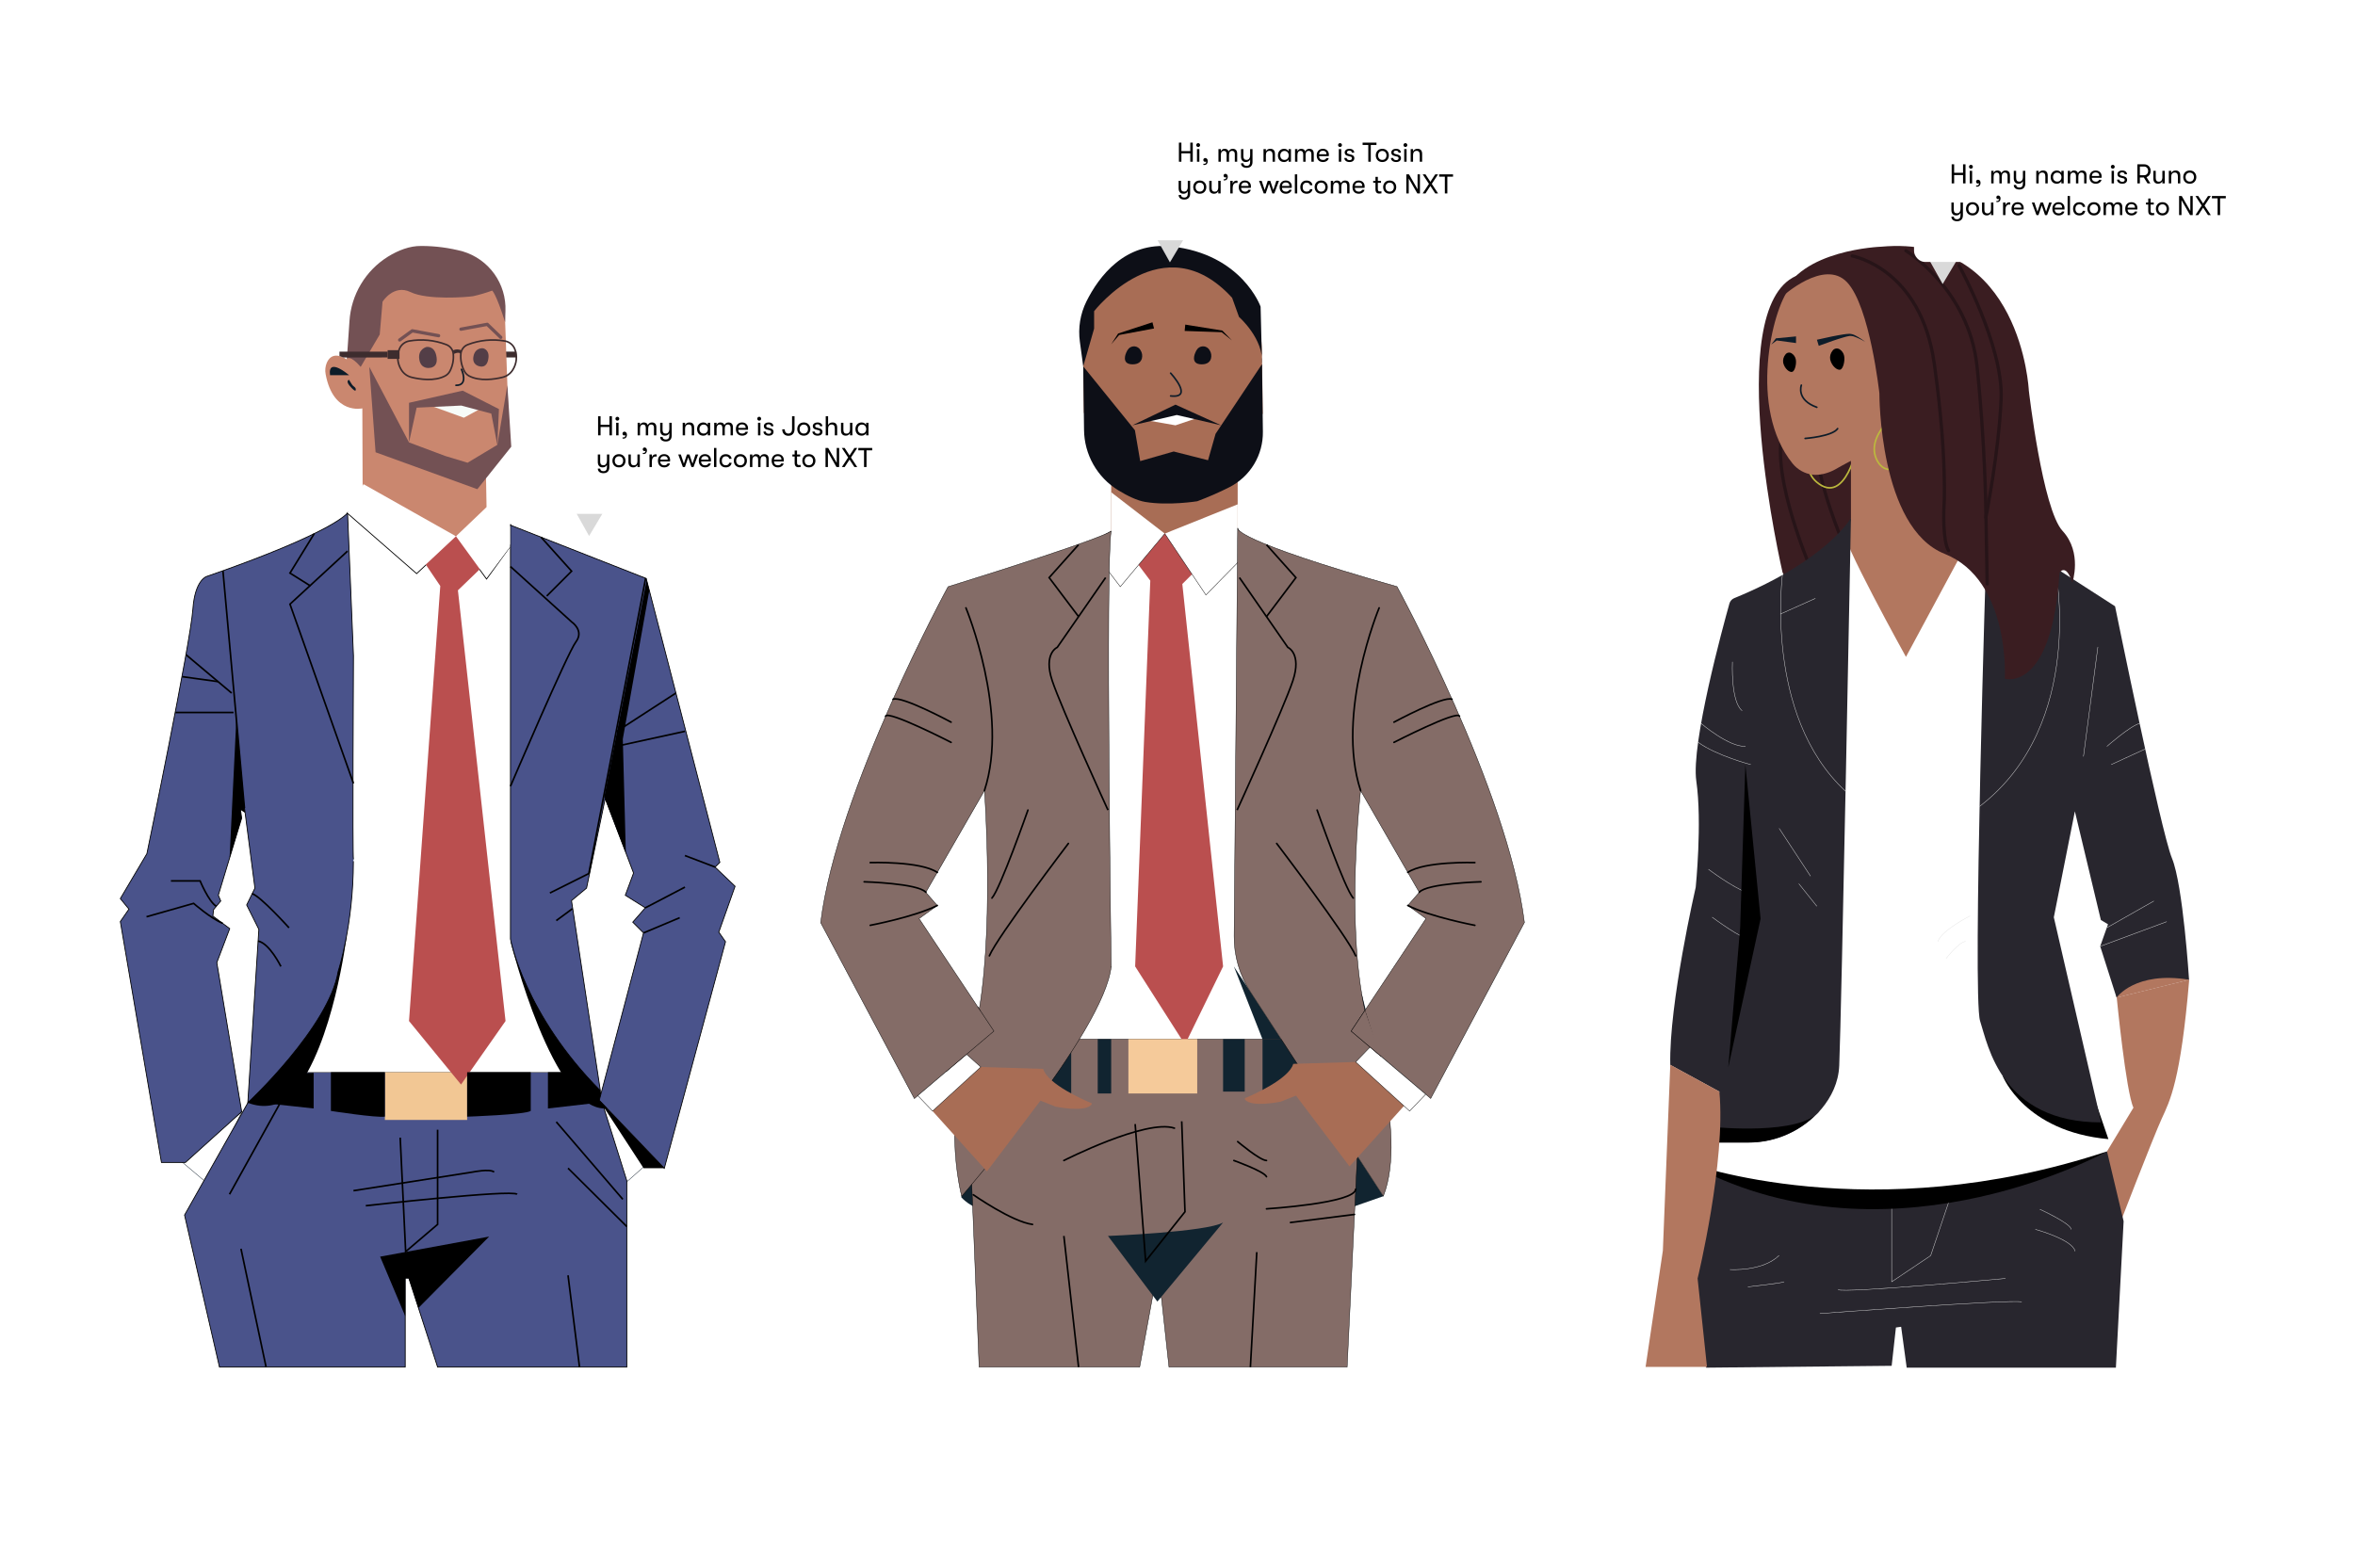 <svg width="1411" height="940" viewBox="0 0 1411 940" fill="none" xmlns="http://www.w3.org/2000/svg">
<g filter="url(#filter0_d_1_60)">
<rect x="69.078" y="59.141" width="1245.86" height="760.358" fill="white"/>
</g>
<path d="M1311.67 587.204C1311.67 587.204 1305.43 579.187 1284.39 580.853C1263.34 582.518 1268.25 597.893 1268.25 597.893" fill="#B2775F"/>
<path d="M1268.24 597.841C1268.24 597.841 1273.8 654.654 1278.26 663.833L1262.4 690.041L1252.62 712.09L1262.4 740.598L1269.13 735.924C1269.13 735.924 1290.05 681.64 1295.19 670.448C1300.08 659.759 1306.54 647.955 1311.67 587.152" fill="#B2775F"/>
<path d="M1267.74 819.662H1142.4L1139.07 795.156L1135.94 795.6L1133.39 818.548L1022.22 819.662L1008.33 763.317L1023.14 694.713L1262.41 690.039L1272.37 731.909L1267.74 819.662Z" fill="#28262E"/>
<path d="M1133.39 715.43V768.204L1156.77 752.506L1168.13 718.773" stroke="#E2E2E2" stroke-width="0.245" stroke-linecap="round" stroke-linejoin="round"/>
<path d="M1021.51 700.057L1093.96 698.055L1236.57 692.064L1262.36 690.062C1262.36 690.062 1138.42 758.99 1021.48 702.309" fill="black"/>
<path d="M1011.44 696.943C1011.44 696.943 1120.95 737.039 1262.4 690.04L1217.23 559.758L1219.02 347.739L1170.91 317.457L1146.41 366.001L1109 310.387L1053.8 390.111L1069.8 603.018L1045.16 663.893L1019.18 675.157L1011.44 696.943Z" fill="white"/>
<path d="M1199.96 644.973C1199.96 644.973 1213.07 678.178 1263.25 682.696L1254.42 656.992L1199.96 644.973Z" fill="black"/>
<path d="M1068.07 343.285C1068.07 343.285 1031.16 185.238 1076.1 165.381C1121.03 145.525 1135.28 300.96 1135.28 300.96L1074.25 354.417L1068.07 343.285Z" fill="#3A1D21"/>
<path d="M1085.22 341.54C1085.22 341.54 1060.89 285.674 1068.07 259.023" stroke="#271418" stroke-width="1.957" stroke-linecap="round" stroke-linejoin="round"/>
<path d="M1105.08 327.455C1105.08 327.455 1087.32 286.161 1088.65 265.789" stroke="#271418" stroke-width="1.957" stroke-linecap="round" stroke-linejoin="round"/>
<path d="M1091.9 253.223C1091.9 253.223 1074.69 277.321 1088.51 288.957C1106.1 303.792 1113.26 265.35 1112.27 268.585L1091.9 253.223Z" stroke="#BCB83D" stroke-width="0.978" stroke-miterlimit="10"/>
<path d="M1085.91 284.461C1089.93 285 1095.17 283.73 1099.42 281.405C1102.27 279.835 1105.06 278.17 1107.97 276.708C1116.63 272.346 1132.29 264.113 1132 261.765C1131.76 259.787 1132 181.812 1132 181.812L1104.38 160.242C1104.38 160.242 1082.81 160.015 1072.09 172.933C1061.97 185.156 1047.26 244.665 1074.04 277.81C1077 281.464 1081.25 283.844 1085.91 284.461Z" fill="#B2775F"/>
<path d="M1109 272.472V310.387C1109 310.387 1108.67 315.288 1105.05 317.96C1101.43 320.633 1141.96 393.683 1141.96 393.683L1180.31 322.418L1170.95 249.32L1105.04 266.241L1108.99 269.836L1109 272.472Z" fill="#B2775F"/>
<path d="M1140.42 244.094C1140.42 244.094 1115.98 260.798 1124.94 276.449C1133.9 292.099 1154.28 265.448 1154.28 265.448L1140.42 244.094Z" stroke="#BCB83D" stroke-width="0.978" stroke-miterlimit="10"/>
<path d="M1081.55 262.759C1081.55 262.759 1097.87 261.56 1101.03 256.875" stroke="#0D1C29" stroke-width="0.978" stroke-linecap="round" stroke-linejoin="round"/>
<path d="M1079.28 230.84C1079.28 230.84 1075.95 239.6 1088.55 244.093" stroke="#0D1C29" stroke-width="0.978" stroke-linecap="round" stroke-linejoin="round"/>
<path d="M1102.21 209.332C1101.53 208.903 1100.72 208.749 1099.94 208.901C1099.15 209.052 1098.46 209.498 1097.99 210.147C1097.37 210.89 1096.93 211.758 1096.68 212.692C1096.44 213.626 1096.4 214.602 1096.58 215.551C1097.52 219.446 1100.76 222.022 1102.57 221.543C1104.38 221.064 1105.53 216.102 1104.91 213.25C1104.75 212.448 1104.43 211.686 1103.96 211.012C1103.5 210.338 1102.9 209.766 1102.21 209.332Z" fill="black"/>
<path d="M1190.17 327.451C1190.17 327.451 1181.6 597.17 1186.37 611.874C1191.14 626.577 1199.05 672.665 1258.92 672.665L1230.55 549.741L1243.16 486.229L1258.74 551.37L1263.01 553.935L1258.34 567.116L1268.14 597.853C1268.14 597.853 1279.28 581.82 1311.57 587.164C1311.57 587.164 1307.98 530.376 1301.33 514.342C1294.68 498.309 1267.24 363.353 1267.24 363.353L1190.55 313.91L1190.17 327.451Z" fill="#28262E"/>
<path d="M1073.34 211.695C1072.77 211.354 1072.1 211.235 1071.44 211.362C1070.79 211.488 1070.21 211.85 1069.81 212.378C1069.22 213.067 1068.78 213.878 1068.54 214.755C1068.3 215.632 1068.26 216.551 1068.41 217.447C1069.27 221.042 1072.2 223.319 1073.82 222.864C1075.43 222.408 1076.5 217.927 1075.94 215.338C1075.78 214.583 1075.47 213.868 1075.02 213.24C1074.58 212.613 1074 212.086 1073.34 211.695Z" fill="black"/>
<path d="M1231.36 340.141C1231.36 340.141 1250.53 433.826 1186.12 483.269" stroke="#E2E2E2" stroke-width="0.245" stroke-linecap="round" stroke-linejoin="round"/>
<path d="M1067.75 177.814C1067.75 177.814 1092.97 154.698 1106.66 169.15C1120.34 183.602 1126.04 235.717 1126.04 235.717C1126.04 235.717 1125.7 316.221 1165.13 331.931C1204.55 347.641 1201.21 406.754 1201.21 406.754C1201.21 406.754 1229.26 415.442 1233.95 343.243C1233.95 343.243 1237.78 337.06 1241.63 349.235C1241.63 349.235 1247.81 331.2 1235.78 318.174C1223.75 305.148 1215.57 234.016 1215.57 234.016C1215.57 234.016 1211.23 140.223 1127.04 147.856C1127.04 147.856 1077.93 149.534 1067.75 177.814Z" fill="#3A1D21"/>
<path d="M1090.44 203.215C1095.09 202.148 1099.71 201.154 1104.44 200.411C1105.63 200.214 1106.83 200.09 1108.03 200.039C1109.29 200.095 1110.52 200.44 1111.63 201.046C1113.75 202.139 1115.76 203.444 1117.62 204.94C1115.62 203.706 1113.5 202.675 1111.3 201.861C1110.28 201.444 1109.18 201.271 1108.08 201.357C1106.95 201.558 1105.83 201.822 1104.74 202.148C1100.25 203.454 1095.81 205.036 1091.41 206.654L1089.72 207.277L1088.61 203.61L1090.44 203.215Z" fill="#0D1C29"/>
<path d="M1074.15 205.324L1064.34 204.03L1064.83 203.838L1061.23 206.511L1063.92 202.916C1063.95 202.864 1064 202.822 1064.05 202.791C1064.11 202.759 1064.17 202.741 1064.23 202.736H1064.4L1074.3 201.789L1076.09 201.609V205.612L1074.15 205.324Z" fill="#0D1C29"/>
<path d="M1109.78 153.41C1109.78 153.41 1150.87 160.6 1158.91 217.844C1166.96 275.088 1164.7 304.519 1164.7 304.519C1164.7 304.519 1163.79 323.968 1167.48 329.983" stroke="#271418" stroke-width="1.957" stroke-linecap="round" stroke-linejoin="round"/>
<path d="M1141.96 150.277C1141.96 150.277 1179.6 173.501 1184.5 219.289C1189.4 265.077 1189.85 306.934 1189.85 306.934L1190.61 349.954" stroke="#271418" stroke-width="1.957" stroke-linecap="round" stroke-linejoin="round"/>
<path d="M1173.81 159.211C1173.81 159.211 1200.3 207.264 1198.97 239.079C1197.64 270.895 1189.84 310.092 1189.84 310.092" stroke="#271418" stroke-width="1.957" stroke-linecap="round" stroke-linejoin="round"/>
<path d="M1109 310.387C1109 310.387 1095.01 335.552 1039.07 358.476C1038.37 358.756 1037.75 359.191 1037.26 359.748C1036.76 360.305 1036.39 360.968 1036.19 361.687C1032.37 375.324 1013.13 445.57 1016.34 468.062C1019.94 493.012 1015.99 531.753 1015.99 531.753C1015.99 531.753 999.867 601.688 1000.75 638.213L1030.16 654.246L1025.14 684.756H1047.41C1055.8 684.818 1064.11 683.024 1071.74 679.502C1079.36 675.981 1086.11 670.818 1091.51 664.384C1097.15 657.53 1101.54 648.962 1101.98 638.656C1103.32 607.859 1109 310.387 1109 310.387Z" fill="#28262E"/>
<path d="M1023.7 521.004C1023.7 521.004 1037.07 531.25 1047.31 535.264" stroke="#E2E2E2" stroke-width="0.245" stroke-linecap="round" stroke-linejoin="round"/>
<path d="M1025.92 549.734C1025.92 549.734 1045.1 563.982 1047.31 561.981" stroke="#E2E2E2" stroke-width="0.245" stroke-linecap="round" stroke-linejoin="round"/>
<path d="M1077.82 529.688L1088.51 543.049" stroke="#E2E2E2" stroke-width="0.245" stroke-linecap="round" stroke-linejoin="round"/>
<path d="M1066.02 496.508L1084.73 525.016" stroke="#E2E2E2" stroke-width="0.245" stroke-linecap="round" stroke-linejoin="round"/>
<path d="M1068.07 343.289C1068.07 343.289 1056.42 428.562 1105.77 474.218" stroke="#E2E2E2" stroke-width="0.245" stroke-linecap="round" stroke-linejoin="round"/>
<path d="M1087.61 358.656L1066.75 368.003" stroke="#E2E2E2" stroke-width="0.245" stroke-linecap="round" stroke-linejoin="round"/>
<path d="M1037.98 396.738C1037.98 396.738 1036.86 420.345 1043.76 425.906" stroke="#E2E2E2" stroke-width="0.245" stroke-linecap="round" stroke-linejoin="round"/>
<path d="M1019.2 433.547C1019.2 433.547 1035.72 447.735 1045.75 447.292" stroke="#E2E2E2" stroke-width="0.245" stroke-linecap="round" stroke-linejoin="round"/>
<path d="M1048.87 458.197C1048.87 458.197 1028.28 452.841 1017.41 444.836" stroke="#E2E2E2" stroke-width="0.245" stroke-linecap="round" stroke-linejoin="round"/>
<path d="M1047.43 684.696H1025.14L1026.66 675.433C1026.66 675.433 1079.1 680.837 1090.46 665.559C1090.46 665.559 1088.73 667.38 1085.87 669.956C1075.33 679.462 1061.63 684.715 1047.43 684.696Z" fill="black"/>
<path d="M1035.5 639.714L1054.86 550.63L1045.74 458.203L1042.62 555.963L1035.5 639.714Z" fill="black"/>
<path d="M1256.93 387.816L1248.32 453.293" stroke="#E2E2E2" stroke-width="0.245" stroke-linecap="round" stroke-linejoin="round"/>
<path d="M1290.4 540.039L1262.4 555.953" stroke="#E2E2E2" stroke-width="0.245" stroke-linecap="round" stroke-linejoin="round"/>
<path d="M1298.09 552.406L1258.45 567.098" stroke="#E2E2E2" stroke-width="0.245" stroke-linecap="round" stroke-linejoin="round"/>
<path d="M1265.01 458.195L1285.36 448.848" stroke="#E2E2E2" stroke-width="0.245" stroke-linecap="round" stroke-linejoin="round"/>
<path d="M1262.4 447.292C1262.4 447.292 1276.35 434.961 1282.03 433.547" stroke="#E2E2E2" stroke-width="0.245" stroke-linecap="round" stroke-linejoin="round"/>
<path d="M1166.01 574.461C1166.01 574.461 1173.59 564.658 1177.6 564.215" stroke="#E2E2E2" stroke-width="0.245" stroke-linecap="round" stroke-linejoin="round"/>
<path d="M1180.27 548.957C1180.27 548.957 1163.34 557.525 1161.1 564.212" stroke="#E2E2E2" stroke-width="0.245" stroke-linecap="round" stroke-linejoin="round"/>
<path d="M1047.31 771.215C1047.31 771.215 1068.57 768.878 1068.88 768.207" stroke="#E2E2E2" stroke-width="0.245" stroke-linecap="round" stroke-linejoin="round"/>
<path d="M1036.62 760.853C1036.62 760.853 1055.88 762.195 1065.89 752.465" stroke="#E2E2E2" stroke-width="0.245" stroke-linecap="round" stroke-linejoin="round"/>
<path d="M1219.57 736.805C1219.57 736.805 1241.62 742.796 1243.29 749.83" stroke="#E2E2E2" stroke-width="0.245" stroke-linecap="round" stroke-linejoin="round"/>
<path d="M1222.25 724.777C1222.25 724.777 1240.62 733.166 1240.96 736.761" stroke="#E2E2E2" stroke-width="0.245" stroke-linecap="round" stroke-linejoin="round"/>
<path d="M1090.46 787.242C1090.46 787.242 1205.21 778.566 1211.23 780.232" stroke="#E2E2E2" stroke-width="0.245" stroke-linecap="round" stroke-linejoin="round"/>
<path d="M1201.54 766.207C1201.54 766.207 1103.66 775.23 1101.31 772.894" stroke="#E2E2E2" stroke-width="0.245" stroke-linecap="round" stroke-linejoin="round"/>
<path d="M1000.75 638.148L996.307 749.497L985.953 819.215H1022.74L1017.12 766.202C1017.12 766.202 1034.16 696.052 1030.16 654.182L1000.75 638.148Z" fill="#B2775F"/>
<path d="M360.109 658.594L373.16 710.373L394.059 691.895L360.109 658.594Z" fill="white" stroke="#0D1C29" stroke-width="0.245" stroke-miterlimit="10"/>
<path d="M108.066 695.559L124.616 709.532L144.809 666.32L108.066 695.559Z" fill="white" stroke="#0D1C29" stroke-width="0.245" stroke-miterlimit="10"/>
<path d="M148.535 660.868L110.57 728.202L131.494 819.311H242.787V766.021H244.944L262.189 819.311H375.543V707.579L355.087 642.594H154.611L148.535 660.868Z" fill="#4A538B" stroke="black" stroke-width="0.489" stroke-miterlimit="10"/>
<path d="M347.284 642.595H173.16L173.735 476.807L194.887 318.244L208.237 307.363L255.069 321.887L287.329 320.677L318.991 322.834L351.215 353.774L342.479 492.133L324.132 541.408L347.284 642.595Z" fill="white"/>
<path d="M305.848 563.988C305.848 563.988 331.421 667.56 363.777 664.252L354.07 639.087L305.848 563.988Z" fill="black"/>
<path d="M207.675 561.059C207.675 561.059 199.706 626.02 176.517 654.073C174.039 657.119 170.843 659.502 167.216 661.006C163.588 662.51 159.644 663.088 155.737 662.689C153.272 662.43 150.853 661.837 148.547 660.927" fill="black"/>
<path d="M309.406 210.734H301.832V214.222H309.406V210.734Z" fill="#3D2C2E"/>
<path d="M207.757 215.371L211.508 192.819C213.701 183.64 216.925 175.695 221.263 170.818C229.412 161.662 238.04 154.544 260.103 156.342C283.758 158.283 294.987 171.788 299.625 179.769C301.45 182.94 302.463 186.513 302.573 190.171L304.371 241.555V263.532L291.009 275.228L291.835 321.962L271.799 339.506L217.296 299.41L217.093 244.742C217.093 244.742 199.692 248.817 195.127 224.371C194.643 221.992 194.894 219.522 195.846 217.289C197.308 214.053 200.579 210.854 207.757 215.371Z" fill="#CA876F"/>
<path d="M197.739 224.841C196.265 213.685 209.147 224.841 209.147 224.841H197.739Z" fill="#0D1C29"/>
<path d="M210.704 230.169C211.902 232.062 213.221 231.847 213.173 233.572C213.125 235.298 210.536 232.374 210.536 232.374C206.366 228.192 209.146 227.641 209.146 227.641C209.146 227.641 210.069 229.186 210.704 230.169Z" fill="#0D1C29"/>
<path d="M221.262 219.883L225.025 271.051L285.998 293.184L306.322 267.72L303.998 230.871L297.97 266.606L280.15 277.319L266.788 273.28L245.062 265.144L221.262 219.883Z" fill="#735154"/>
<path d="M276.507 221.328C276.507 221.328 281.001 231.094 273.199 230.915" stroke="#0D1C29" stroke-width="0.978" stroke-linecap="round" stroke-linejoin="round"/>
<path d="M256.41 242.547L277.921 250.348L292.302 242.547H256.41Z" fill="#F7FBF8"/>
<path d="M245.062 265.138V241.399L277.227 234.113L298.941 245.162L297.971 266.6L294.352 247.858L276.388 243.065L249.628 244.323L245.062 265.138Z" fill="#735154"/>
<path d="M261.352 212.87C263.174 220.695 257.182 220.492 257.182 220.492C257.182 220.492 252.065 221.319 251.19 215.267C250.315 209.215 255.468 207.957 255.468 207.957C255.468 207.957 259.998 207.022 261.352 212.87Z" fill="#533E47"/>
<path d="M292.674 214.425C291.943 221.351 287.09 219.482 287.09 219.482C287.09 219.482 282.656 218.727 283.687 213.49C284.717 208.253 289.271 208.697 289.271 208.697C289.271 208.697 293.214 209.236 292.674 214.425Z" fill="#533E47"/>
<path d="M239.477 203.742L247.014 198.266L262.785 201.19" stroke="#735154" stroke-width="1.957" stroke-linecap="round" stroke-linejoin="round"/>
<path d="M300.035 202.176L291.934 194.375L276.176 197.287" stroke="#735154" stroke-width="1.957" stroke-linecap="round" stroke-linejoin="round"/>
<path d="M216.109 219.875L227.517 200.474L229.195 180.846C229.195 180.846 235.834 170.133 245.972 175.046C256.11 179.959 279.682 178.114 283.493 177.503C287.353 176.638 291.152 175.521 294.866 174.159C294.866 174.159 296.987 175.358 302.643 193.057L302.847 186.298C303.138 178.372 300.788 170.573 296.166 164.126C291.544 157.68 284.911 152.952 277.31 150.684C269.177 148.501 260.792 147.401 252.371 147.413C245.433 147.317 238.578 150.049 232.502 153.776C225.843 157.912 220.269 163.581 216.248 170.31C212.226 177.04 209.873 184.634 209.386 192.458L207.84 214.962C207.84 214.962 209.757 212.506 216.109 219.875Z" fill="#735154"/>
<path d="M203.387 210.734H232.256V214.222L205.759 214.257L203.387 213.383V211.753V210.734Z" fill="#3D2C2E"/>
<path d="M239.368 209.871H232.25V215.096H239.368V209.871Z" fill="#3D2C2E"/>
<path d="M239.262 209.211C238.472 211.233 238.168 213.412 238.376 215.573C238.584 217.734 239.298 219.816 240.461 221.65C241.135 222.76 242.022 223.727 243.071 224.494C244.12 225.261 245.31 225.813 246.572 226.119C251.366 227.318 260.318 228.708 266.777 225.257C267.97 224.599 268.944 223.608 269.581 222.405C271.213 219.238 271.912 215.672 271.594 212.123C271.505 210.891 271.064 209.711 270.325 208.721C269.586 207.732 268.58 206.975 267.424 206.539C260.342 203.821 252.656 203.072 245.182 204.37C243.862 204.598 242.623 205.164 241.586 206.012C240.549 206.861 239.748 207.962 239.262 209.211V209.211Z" stroke="#3D2C2E" stroke-width="0.978" stroke-miterlimit="10"/>
<path d="M308.436 209.207C309.228 211.229 309.532 213.408 309.324 215.57C309.116 217.731 308.401 219.812 307.238 221.646C306.561 222.757 305.672 223.723 304.621 224.49C303.57 225.257 302.379 225.809 301.114 226.115C296.321 227.314 287.369 228.704 280.922 225.253C279.763 224.583 278.822 223.593 278.213 222.401C276.548 219.243 275.816 215.677 276.104 212.119C276.193 210.894 276.629 209.719 277.361 208.732C278.094 207.745 279.092 206.987 280.239 206.547C287.325 203.829 295.015 203.079 302.492 204.378C303.816 204.602 305.059 205.164 306.1 206.01C307.142 206.856 307.946 207.958 308.436 209.207V209.207Z" stroke="#3D2C2E" stroke-width="0.978" stroke-miterlimit="10"/>
<path d="M271.656 209.869C272.378 209.564 273.154 209.406 273.939 209.406C274.723 209.406 275.499 209.564 276.222 209.869L276.102 212.11C274.903 210.528 272.003 212.11 272.003 212.11L271.32 210.133L271.656 209.869Z" fill="#3D2C2E"/>
<path d="M305.615 314.246L309.402 321.975L291.522 346.613L273.199 321.4" stroke="black" stroke-width="0.978" stroke-miterlimit="10"/>
<path d="M208.234 307.363L249.626 343.457L273.198 321.396" stroke="black" stroke-width="0.978" stroke-miterlimit="10"/>
<path d="M211.773 515.057C211.125 513.763 211.773 393.02 211.773 393.02L208.237 307.363C208.237 307.363 201.047 318.675 123.68 345.53C123.68 345.53 116.801 347.663 115.579 364.943C114.129 385.542 88.016 511.618 88.016 511.618L72.09 538.544L77.243 544.848L72.09 552.289L96.728 696.675H111.109L144.807 666.286L129.911 576.903L137.641 556.531L127.539 549.006L127.97 545.147L132.272 539.982L130.81 536.543L144.783 490.348L143.92 483.901L146.497 484.332L152.729 532.265L147.791 542.367L155.089 556.975L148.786 655.932L148.486 660.869C148.486 660.869 197.164 615.525 202.629 582.091C202.629 582.091 211.725 554.374 211.725 516.124" fill="#4A538B"/>
<path d="M211.773 515.057C211.125 513.763 211.773 393.02 211.773 393.02L208.237 307.363C208.237 307.363 201.047 318.675 123.68 345.53C123.68 345.53 116.801 347.663 115.579 364.943C114.129 385.542 88.016 511.618 88.016 511.618L72.09 538.544L77.243 544.848L72.09 552.289L96.728 696.675H111.109L144.807 666.286L129.911 576.903L137.641 556.531L127.539 549.006L127.97 545.147L132.272 539.982L130.81 536.543L144.783 490.348L143.92 483.901L146.497 484.332L152.729 532.265L147.791 542.367L155.089 556.975L148.786 655.932L148.486 660.869C148.486 660.869 197.164 615.525 202.629 582.091C202.629 582.091 211.725 554.374 211.725 516.124" stroke="black" stroke-width="0.489" stroke-miterlimit="10"/>
<path d="M137.558 514.08L141.609 430.82L146.822 487.13L144.066 485.356L144.737 490.353L137.558 514.08Z" fill="black"/>
<path d="M279.887 642.594H230.609V671.198H279.887V642.594Z" fill="#F2C794"/>
<path d="M305.848 314.727V562.78C305.848 562.78 314.164 607.909 359.703 653.673L342.422 539.76L351.446 532.247L362.615 478.538L379.596 523.223L374.646 536.549L386.63 544.062L379.116 552.654L385.564 559.101L359.056 659.437L398.027 700.18L434.697 564.386L430.682 558.658L440.425 531.156L428.441 519.7L431.306 516.836L387.181 346.674L305.848 314.727Z" fill="#4A538B" stroke="black" stroke-width="0.489" stroke-miterlimit="10"/>
<path d="M111.523 392.438L127.977 406.278L138.786 415.361" stroke="black" stroke-width="0.978" stroke-miterlimit="10"/>
<path d="M109.164 405.535L130.615 408.495" stroke="black" stroke-width="0.978" stroke-miterlimit="10"/>
<path d="M105.117 427.004H139.93" stroke="black" stroke-width="0.978" stroke-miterlimit="10"/>
<path d="M146.449 484.336L133.566 342.047" stroke="black" stroke-width="0.978" stroke-miterlimit="10"/>
<path d="M102.41 527.941H119.894C119.894 527.941 125.024 540.344 129.613 543.172" stroke="black" stroke-width="0.978" stroke-miterlimit="10"/>
<path d="M87.785 549.427L116.007 541.41C116.007 541.41 126.181 550.338 133.347 553.322" stroke="black" stroke-width="0.978" stroke-miterlimit="10"/>
<path d="M168.299 579.219C168.299 579.219 161.54 565.378 154.613 563.988" stroke="black" stroke-width="0.978" stroke-miterlimit="10"/>
<path d="M173.161 556.041C173.161 556.041 156.168 537.18 151.062 535.586" stroke="black" stroke-width="0.978" stroke-miterlimit="10"/>
<path d="M188.275 319.816L173.738 343.459L186.058 351.189" stroke="black" stroke-width="0.978" stroke-miterlimit="10"/>
<path d="M208.239 330.273L173.738 362.077L211.775 469.507" stroke="black" stroke-width="0.978" stroke-miterlimit="10"/>
<path d="M324.133 321.891L342.48 342.31L327.584 357.205" stroke="black" stroke-width="0.978" stroke-miterlimit="10"/>
<path d="M291.308 337.444L274.363 353.777L302.896 611.92L276.22 649.979L245.062 611.92L263.793 351.189L249.628 330.278L256.411 319.816L283.53 321.89L291.308 337.444Z" fill="#BA4F4F"/>
<path d="M291.522 303.914L305.615 314.244V327.749L291.522 346.61L273.199 321.398L291.522 303.914Z" fill="white"/>
<path d="M305.848 339.539L342.482 372.697C342.482 372.697 350.212 377.862 345.059 384.68C339.906 391.498 305.848 471.199 305.848 471.199" stroke="black" stroke-width="0.978" stroke-miterlimit="10"/>
<path d="M386.851 346.492L352.805 523.521L329.473 535.181" stroke="black" stroke-width="0.978" stroke-miterlimit="10"/>
<path d="M333.301 551.724L342.96 544.594" stroke="black" stroke-width="0.978" stroke-miterlimit="10"/>
<path d="M410.38 531.668L386.664 544.059" stroke="black" stroke-width="0.978" stroke-miterlimit="10"/>
<path d="M385.598 559.099L407.228 550.004" stroke="black" stroke-width="0.978" stroke-miterlimit="10"/>
<path d="M410.379 512.758L428.426 519.636" stroke="black" stroke-width="0.978" stroke-miterlimit="10"/>
<path d="M410.383 438.281L367.805 447.58" stroke="black" stroke-width="0.978" stroke-miterlimit="10"/>
<path d="M404.99 415.352L369.59 438.288" stroke="black" stroke-width="0.978" stroke-miterlimit="10"/>
<path d="M389.034 353.819L373.156 442.926L374.965 511.087L362.047 477.606L387.452 347.707L389.034 353.819Z" fill="black"/>
<path d="M144.387 748.41L159.426 819.315" stroke="black" stroke-width="0.978" stroke-miterlimit="10"/>
<path d="M340.336 764.305L347.215 819.308" stroke="black" stroke-width="0.978" stroke-miterlimit="10"/>
<path d="M137.512 715.752L178.101 642.594" stroke="black" stroke-width="0.978" stroke-miterlimit="10"/>
<path d="M333.301 672.359L373.159 718.771" stroke="black" stroke-width="0.978" stroke-miterlimit="10"/>
<path d="M187.925 664.318L151.062 660.316L170.968 643.3L187.925 643V662.76" fill="black"/>
<path d="M340.336 700.117L375.544 735.084" stroke="black" stroke-width="0.978" stroke-miterlimit="10"/>
<path d="M262.187 677.07V733.799L243.049 750.12L239.777 681.804" stroke="black" stroke-width="0.978" stroke-miterlimit="10"/>
<path d="M219.156 722.612C219.156 722.612 306.386 712.738 309.825 715.746" stroke="black" stroke-width="0.978" stroke-miterlimit="10"/>
<path d="M211.773 713.598L283.185 702.43C283.185 702.43 293.503 700.285 296.079 702.43" stroke="black" stroke-width="0.978" stroke-miterlimit="10"/>
<path d="M293.077 741.094L250.715 783.85L244.951 766.019H242.794V788.799L227.754 753.125L293.077 741.094Z" fill="black"/>
<path d="M328.301 642.594V664.319L358.164 660.892L347.283 642.594H328.301Z" fill="black"/>
<path d="M317.999 665.757V642.594H279.891V669.233C279.891 669.233 315.135 668.046 317.999 665.757Z" fill="black"/>
<path d="M230.61 669.197V642.594H198.254V665.793C198.254 665.793 225.745 670.059 230.61 669.197Z" fill="black"/>
<path d="M359.094 659.426L385.602 700.109H398.065L359.094 659.426Z" fill="black"/>
<path d="M249.626 343.454L273.198 321.392L217.821 290.164L208.234 307.36L249.626 343.454Z" fill="white"/>
<path d="M815.855 595.641L793.973 643.813L818.408 649.865L820.313 613.292L815.855 595.641Z" fill="#112430"/>
<path d="M807.141 724.484L828.832 716.911L788.591 655.017L739.277 579.199L767.044 649.864H784.061L808.508 699.044L807.141 724.484Z" fill="#112430"/>
<path d="M575.965 717.565C575.965 717.565 582.328 724.695 589.291 724.24C596.253 723.785 600.651 714.581 600.651 714.581L579.452 697.445L575.965 717.565Z" fill="#112430"/>
<path d="M816.572 622.754L807.141 819.327H700.402L695.884 777.781L690.815 775.828L682.833 819.327H586.64L578.73 622.754H816.572Z" fill="#846C67" stroke="black" stroke-width="0.245" stroke-miterlimit="10"/>
<path d="M665.77 318.259V265.641H741.555V316.641L703.662 343.652L665.77 318.259Z" fill="#A86D55"/>
<path d="M680.714 336.688L689.199 347.988L680.127 579.193L709.979 625.999L732.82 579.193L708.385 350.013L719.29 339.108L702.345 319.516H679.504L680.714 336.688Z" fill="#BA4F4F"/>
<path d="M741.556 302.25L702.345 317.996L697.887 319.817L722.525 356.57L749.177 329.404L741.556 316.642V302.25Z" fill="white"/>
<path d="M697.887 319.82L722.525 356.573L749.177 329.407L741.556 316.645" stroke="black" stroke-width="0.245" stroke-miterlimit="10"/>
<path d="M665.769 295.023V318.259L651.844 326.18L671.233 351.62L697.885 319.817L665.769 295.023Z" fill="white"/>
<path d="M665.769 318.266L651.844 326.187L671.233 351.627L697.885 319.823" stroke="black" stroke-width="0.245" stroke-miterlimit="10"/>
<path d="M641.813 622.754V655.336C641.813 655.336 582.685 651.214 579.725 647.367L578.73 622.754H641.813Z" fill="#112430"/>
<path d="M665.771 579.201C665.771 579.201 662.284 336.396 665.771 318.266C665.771 318.266 665.4 321.333 568.032 351.627C568.032 351.627 501.39 473.856 491.695 552.946L547.839 658.398L595.499 618.015L584.989 602.173L550.667 550.525L561.573 542.676L554.706 534.779L589.842 473.796C589.842 473.796 596.373 562.616 584.701 615.45L656.484 595.594L665.771 579.201Z" fill="#846C67" stroke="black" stroke-width="0.245" stroke-miterlimit="10"/>
<path d="M587.28 605.598C561.287 662.699 576.207 716.911 576.207 716.911C576.207 716.911 661.687 618.361 665.774 579.199" fill="#846C67"/>
<path d="M587.28 605.598C561.287 662.699 576.207 716.911 576.207 716.911C576.207 716.911 661.687 618.361 665.774 579.199" stroke="black" stroke-width="0.245" stroke-miterlimit="10"/>
<path d="M625.025 640.595L587.623 639.469L557.664 661.35L558.647 665.772L591.314 702.033L623.383 659.637L632.479 663.232C632.479 663.232 650.454 667.018 654.049 661.83C654.092 661.767 654.121 661.696 654.132 661.622C654.143 661.547 654.136 661.471 654.113 661.399C654.09 661.327 654.051 661.261 653.998 661.207C653.945 661.153 653.881 661.112 653.81 661.087C650.011 659.541 627.589 649.786 625.025 640.595Z" fill="#A86D55"/>
<path d="M549.887 656.605L558.743 665.868L587.624 639.469L579.103 631.848L549.887 656.605Z" fill="white" stroke="black" stroke-width="0.245" stroke-miterlimit="10"/>
<path d="M756.453 622.754V654.21C756.453 654.21 812.777 652.856 815.629 647.823L816.576 622.754H756.453Z" fill="#112430"/>
<path d="M817.774 605.594C806.102 552.76 815.209 473.778 815.209 473.778L850.346 534.761L843.479 542.658L854.384 550.507L820.063 602.155L809.553 617.949L857.213 658.333L913.356 552.88C903.662 473.73 837.02 351.561 837.02 351.561C738.07 323.496 741.557 316.582 741.557 316.582L739.436 560.957C739.328 572.815 742.712 584.442 749.167 594.39L828.823 716.871C843.958 678.405 817.75 605.558 817.75 605.558" fill="#846C67"/>
<path d="M817.774 605.594C806.102 552.76 815.209 473.778 815.209 473.778L850.346 534.761L843.479 542.658L854.384 550.507L820.063 602.155L809.553 617.949L857.213 658.333L913.356 552.88C903.662 473.73 837.02 351.561 837.02 351.561C738.07 323.496 741.557 316.582 741.557 316.582L739.436 560.957C739.328 572.815 742.712 584.442 749.167 594.39L828.823 716.871C843.958 678.405 817.75 605.558 817.75 605.558" stroke="black" stroke-width="0.245" stroke-miterlimit="10"/>
<path d="M578.73 364.312C578.73 364.312 604.987 427.512 589.839 473.756" stroke="black" stroke-width="0.978" stroke-linecap="round" stroke-linejoin="round"/>
<path d="M569.852 444.909C569.852 444.909 532.175 425.568 530.605 429.211" stroke="black" stroke-width="0.978" stroke-linecap="round" stroke-linejoin="round"/>
<path d="M569.851 432.804C569.851 432.804 540.275 416.854 535.098 419.071" stroke="black" stroke-width="0.978" stroke-linecap="round" stroke-linejoin="round"/>
<path d="M521.391 554.555C521.391 554.555 547.839 549.558 561.572 542.668" stroke="black" stroke-width="0.978" stroke-linecap="round" stroke-linejoin="round"/>
<path d="M517.75 528.48C517.75 528.48 550.022 529.355 554.708 534.748" stroke="black" stroke-width="0.978" stroke-linecap="round" stroke-linejoin="round"/>
<path d="M521.391 516.972C521.391 516.972 551.47 515.977 561.572 522.844" stroke="black" stroke-width="0.978" stroke-linecap="round" stroke-linejoin="round"/>
<path d="M615.891 485.496C615.891 485.496 599.282 532.746 594.32 538.222" stroke="black" stroke-width="0.978" stroke-linecap="round" stroke-linejoin="round"/>
<path d="M640.117 505.492C640.117 505.492 597.551 561.442 592.781 572.838" stroke="black" stroke-width="0.978" stroke-linecap="round" stroke-linejoin="round"/>
<path d="M662.43 346.168L633.465 387.966C633.465 387.966 624.981 391.561 630.433 407.954C635.886 424.347 663.844 485.497 663.844 485.497" stroke="black" stroke-width="0.978" stroke-miterlimit="10"/>
<path d="M646.23 326.449L628.602 346.174L646.23 369.553" stroke="black" stroke-width="0.978" stroke-miterlimit="10"/>
<path d="M774.844 637.587L812.257 636.461L842.217 658.342L841.234 662.764L808.554 699.038L776.498 656.629L767.39 660.224C767.39 660.224 749.546 664.01 745.903 658.858C745.861 658.79 745.834 658.714 745.824 658.635C745.815 658.556 745.823 658.476 745.848 658.4C745.873 658.324 745.915 658.255 745.97 658.198C746.025 658.14 746.092 658.095 746.167 658.067C750.002 656.473 772.304 646.755 774.844 637.587Z" fill="#A86D55"/>
<path d="M854.213 655.808L844.59 665.873L812.258 636.467L820.85 627.539L854.213 655.808Z" fill="white" stroke="black" stroke-width="0.245" stroke-miterlimit="10"/>
<path d="M753.011 750.422L749.176 819.326" stroke="black" stroke-width="0.978" stroke-miterlimit="10"/>
<path d="M637.418 740.727L646.226 819.325" stroke="black" stroke-width="0.978" stroke-miterlimit="10"/>
<path d="M758.82 724.479C758.82 724.479 811.848 721.147 812.256 712.699" stroke="black" stroke-width="0.978" stroke-linecap="round" stroke-linejoin="round"/>
<path d="M773.207 732.661L811.531 727.832" stroke="black" stroke-width="0.978" stroke-linecap="round" stroke-linejoin="round"/>
<path d="M583.156 716.039C583.156 716.039 606.225 732.193 618.64 733.81" stroke="black" stroke-width="0.978" stroke-linecap="round" stroke-linejoin="round"/>
<path d="M663.84 740.733C663.84 740.733 723.123 738.336 732.818 732.656L693.44 780.038L663.84 740.733Z" fill="#112430"/>
<path d="M741.555 684.188C741.555 684.188 754.941 695.5 758.823 695.5" stroke="black" stroke-width="0.978" stroke-linecap="round" stroke-linejoin="round"/>
<path d="M739.277 695.508C739.277 695.508 757.373 701.967 758.823 705.202" stroke="black" stroke-width="0.978" stroke-linecap="round" stroke-linejoin="round"/>
<path d="M637.418 695.51C637.418 695.51 686.623 670.465 703.664 676.121" stroke="black" stroke-width="0.978" stroke-linecap="round" stroke-linejoin="round"/>
<path d="M717.314 622.754H676.078V655.336H717.314V622.754Z" fill="#F5CA9A"/>
<path d="M665.768 622.754H657.703V655.336H665.768V622.754Z" fill="#112430"/>
<path d="M745.771 622.754H732.816V654.21H745.771V622.754Z" fill="#112430"/>
<path d="M680.133 673.669L686.412 755.815L709.984 726.228L708.031 672.016" stroke="black" stroke-width="0.978" stroke-miterlimit="10"/>
<path d="M566.75 642.322L595.499 617.96L585.768 603.316" fill="#846C67"/>
<path d="M566.75 642.322L595.499 617.96L585.768 603.316" stroke="black" stroke-width="0.245" stroke-miterlimit="10"/>
<path d="M648.9 210.198C648.727 202.108 650.253 194.072 653.378 186.609C656.503 179.145 661.158 172.42 667.043 166.866C671.941 162.157 677.813 158.579 684.244 156.387C690.676 154.194 697.51 153.439 704.265 154.176C716.777 155.195 728.589 160.371 737.819 168.88C743.56 174.259 748.143 180.753 751.287 187.965C754.432 195.176 756.072 202.954 756.107 210.821L756.586 247.969L723.858 275.83L683.221 276.345L649.379 247.418L648.9 210.198Z" fill="#A86D55"/>
<path d="M649.02 219.577L649.499 257.66C649.573 264.919 651.487 272.042 655.063 278.36C658.638 284.679 663.758 289.987 669.943 293.789C675.468 297.157 681.244 299.985 686.073 300.8C700.142 303.196 717.339 300.404 717.339 300.404C723.935 297.946 730.388 295.121 736.669 291.944C742.763 288.827 747.865 284.068 751.397 278.205C754.929 272.341 756.751 265.607 756.658 258.762L756.142 218.211L728.316 259.985L723.798 275.826L703.234 270.59L683.161 276.342L679.986 257.84L649.02 219.577Z" fill="#0D0F17"/>
<path d="M704.287 254.909L717.997 250.295L702.705 246.652L686.527 251.781L704.287 254.909Z" fill="white"/>
<path d="M678.461 254.907L704.286 242.504L731.693 254.907L705.077 248.711L678.461 254.907Z" fill="#0D0F17"/>
<path d="M701.387 223.641C701.387 223.641 715.611 238.907 701.387 237.29" stroke="#0D1C29" stroke-width="0.978" stroke-linecap="round" stroke-linejoin="round"/>
<path d="M649.018 219.578L655.538 196.942V186.493C655.538 186.493 696.989 133.287 738.226 178.476L742.348 189.932C742.348 189.932 757.376 203.114 756.141 218.212L755.29 183.773C755.29 183.773 744.194 152.269 701.867 147.703C673.945 144.695 658.354 165.834 650.972 180.573C647.241 188.062 645.859 196.503 647.005 204.791L649.018 219.578Z" fill="#0D0F17"/>
<path d="M674.746 211.407C674.746 211.407 671.403 218.357 678.617 218.357C682.212 218.357 683.638 216.62 684.154 214.882C684.377 214.048 684.423 213.176 684.287 212.323C684.15 211.47 683.835 210.656 683.363 209.933L683.255 209.729C682.906 209.15 682.431 208.658 681.864 208.29C681.297 207.922 680.654 207.687 679.983 207.604C679.313 207.521 678.632 207.592 677.992 207.81C677.353 208.029 676.772 208.39 676.292 208.867C675.618 209.606 675.093 210.469 674.746 211.407Z" fill="#0D0F17"/>
<path d="M716.153 211.404C716.153 211.404 712.809 218.354 720.023 218.354C723.618 218.354 725.044 216.616 725.56 214.879C725.782 214.045 725.828 213.174 725.694 212.322C725.56 211.469 725.249 210.654 724.781 209.93L724.637 209.714C724.289 209.135 723.813 208.643 723.246 208.274C722.679 207.906 722.036 207.672 721.366 207.589C720.695 207.505 720.014 207.576 719.375 207.795C718.735 208.013 718.154 208.375 717.674 208.851C717.008 209.596 716.491 210.463 716.153 211.404Z" fill="#0D0F17"/>
<path d="M826.316 364.312C826.316 364.312 800.06 427.512 815.207 473.756" stroke="black" stroke-width="0.978" stroke-linecap="round" stroke-linejoin="round"/>
<path d="M835.199 444.909C835.199 444.909 872.876 425.568 874.446 429.211" stroke="black" stroke-width="0.978" stroke-linecap="round" stroke-linejoin="round"/>
<path d="M835.199 432.804C835.199 432.804 864.775 416.854 869.952 419.071" stroke="black" stroke-width="0.978" stroke-linecap="round" stroke-linejoin="round"/>
<path d="M883.654 554.555C883.654 554.555 857.206 549.558 843.473 542.668" stroke="black" stroke-width="0.978" stroke-linecap="round" stroke-linejoin="round"/>
<path d="M887.302 528.48C887.302 528.48 855.029 529.355 850.344 534.748" stroke="black" stroke-width="0.978" stroke-linecap="round" stroke-linejoin="round"/>
<path d="M883.654 516.972C883.654 516.972 853.575 515.977 843.473 522.844" stroke="black" stroke-width="0.978" stroke-linecap="round" stroke-linejoin="round"/>
<path d="M789.156 485.496C789.156 485.496 805.766 532.746 810.787 538.222" stroke="black" stroke-width="0.978" stroke-linecap="round" stroke-linejoin="round"/>
<path d="M764.926 505.492C764.926 505.492 807.492 561.442 812.262 572.838" stroke="black" stroke-width="0.978" stroke-linecap="round" stroke-linejoin="round"/>
<path d="M742.625 346.168L771.59 387.966C771.59 387.966 780.074 391.561 774.622 407.954C769.169 424.347 741.211 485.497 741.211 485.497" stroke="black" stroke-width="0.978" stroke-miterlimit="10"/>
<path d="M758.82 326.449L776.448 346.174L758.82 369.553" stroke="black" stroke-width="0.978" stroke-miterlimit="10"/>
<path d="M827.487 633.159L809.547 617.964L817.768 605.598" fill="#846C67"/>
<path d="M827.487 633.159L809.547 617.964L817.768 605.598" stroke="black" stroke-width="0.245" stroke-miterlimit="10"/>
<path d="M689.665 197.195L670.407 200.79L670.683 200.598L665.77 206.338L669.868 199.987L669.952 199.867L670.156 199.807L688.778 193.707L690.492 193.156L691.439 196.871L689.665 197.195Z" fill="black"/>
<path d="M711.93 194.819L732.195 198.09L732.482 198.222L738.091 203.974L731.811 198.965L732.099 199.097L711.583 198.402L709.785 198.342L710.157 194.531L711.93 194.819Z" fill="black"/>
<g filter="url(#filter1_d_1_60)">
<path d="M691.151 127.827L680.801 109.299L702.021 109.6L691.151 127.827Z" fill="#D9D9D9"/>
<rect x="674" y="28" width="215.648" height="86.586" rx="6.535" fill="white"/>
<path d="M696.545 67.504V56.068H698.032V61.149H703.358V56.068H704.844V67.504H703.358V62.489H698.032V67.504H696.545ZM708.095 58.682C707.757 58.682 707.48 58.573 707.262 58.355C707.044 58.137 706.935 57.865 706.935 57.538C706.935 57.212 707.044 56.939 707.262 56.721C707.48 56.493 707.757 56.378 708.095 56.378C708.422 56.378 708.694 56.493 708.912 56.721C709.13 56.939 709.239 57.212 709.239 57.538C709.239 57.865 709.13 58.137 708.912 58.355C708.694 58.573 708.422 58.682 708.095 58.682ZM707.376 67.504V59.973H708.797V67.504H707.376ZM711.759 69.464C711.542 69.464 711.356 69.448 711.204 69.415V68.729C711.335 68.751 711.536 68.762 711.808 68.762C712.255 68.762 712.56 68.577 712.723 68.206C712.865 67.978 712.936 67.684 712.936 67.324C712.794 67.499 712.571 67.586 712.266 67.586C711.95 67.586 711.689 67.482 711.482 67.275C711.275 67.068 711.171 66.796 711.171 66.458C711.171 66.121 711.28 65.843 711.498 65.625C711.727 65.407 712.01 65.298 712.348 65.298C712.74 65.298 713.083 65.462 713.377 65.788C713.682 66.104 713.834 66.562 713.834 67.161C713.834 67.847 713.649 68.402 713.279 68.827C712.919 69.252 712.413 69.464 711.759 69.464ZM720.235 67.504V59.973H721.656V61.345C721.809 60.898 722.081 60.528 722.473 60.234C722.865 59.929 723.345 59.776 723.911 59.776C725.207 59.776 726.013 60.316 726.329 61.394C726.503 60.926 726.808 60.539 727.244 60.234C727.679 59.929 728.18 59.776 728.747 59.776C730.555 59.776 731.459 60.762 731.459 62.733V67.504H730.037V63.011C730.037 61.672 729.493 61.002 728.404 61.002C727.173 61.002 726.557 61.862 726.557 63.583V67.504H725.136V63.109C725.136 61.704 724.597 61.002 723.519 61.002C722.931 61.002 722.473 61.22 722.147 61.655C721.82 62.08 721.656 62.723 721.656 63.583V67.504H720.235ZM739.219 59.973H740.64V67.651C740.64 68.838 740.297 69.742 739.611 70.363C739.001 70.907 738.179 71.18 737.144 71.18C736.055 71.18 735.206 70.918 734.596 70.395C734.04 69.927 733.757 69.279 733.746 68.451H735.184C735.238 69.475 735.886 69.987 737.128 69.987C738.522 69.987 739.219 69.176 739.219 67.553V66.148C738.718 67.183 737.847 67.7 736.605 67.7C735.658 67.7 734.944 67.411 734.465 66.834C733.986 66.246 733.746 65.456 733.746 64.465V59.973H735.168V64.171C735.168 64.901 735.309 65.462 735.592 65.854C735.886 66.235 736.382 66.426 737.079 66.426C737.765 66.426 738.293 66.181 738.664 65.691C739.034 65.189 739.219 64.574 739.219 63.844V59.973ZM747.229 67.504V59.973H748.651V61.361C748.858 60.871 749.184 60.484 749.631 60.201C750.088 59.918 750.638 59.776 751.281 59.776C753.154 59.776 754.091 60.806 754.091 62.864V67.504H752.67V63.485C752.67 62.636 752.517 62.009 752.212 61.606C751.918 61.203 751.439 61.002 750.774 61.002C750.088 61.002 749.56 61.225 749.19 61.672C748.83 62.118 748.651 62.733 748.651 63.518V67.504H747.229ZM759.587 67.7C758.422 67.7 757.507 67.33 756.842 66.589C756.189 65.848 755.862 64.901 755.862 63.746C755.862 62.603 756.2 61.655 756.875 60.904C757.561 60.152 758.476 59.776 759.62 59.776C760.208 59.776 760.736 59.913 761.204 60.185C761.673 60.457 762.027 60.828 762.266 61.296V59.973H763.671V67.504H762.266V66.181C762.027 66.638 761.662 67.008 761.172 67.291C760.682 67.564 760.153 67.7 759.587 67.7ZM759.783 66.426C760.578 66.426 761.199 66.17 761.646 65.658C762.103 65.135 762.332 64.498 762.332 63.746C762.332 62.984 762.103 62.347 761.646 61.835C761.199 61.312 760.578 61.051 759.783 61.051C759.021 61.051 758.411 61.307 757.953 61.819C757.496 62.32 757.267 62.962 757.267 63.746C757.267 64.531 757.496 65.173 757.953 65.674C758.411 66.175 759.021 66.426 759.783 66.426ZM766.119 67.504V59.973H767.54V61.345C767.693 60.898 767.965 60.528 768.357 60.234C768.749 59.929 769.228 59.776 769.795 59.776C771.091 59.776 771.897 60.316 772.213 61.394C772.387 60.926 772.692 60.539 773.127 60.234C773.563 59.929 774.064 59.776 774.63 59.776C776.438 59.776 777.342 60.762 777.342 62.733V67.504H775.921V63.011C775.921 61.672 775.377 61.002 774.287 61.002C773.057 61.002 772.441 61.862 772.441 63.583V67.504H771.02V63.109C771.02 61.704 770.481 61.002 769.403 61.002C768.815 61.002 768.357 61.22 768.03 61.655C767.704 62.08 767.54 62.723 767.54 63.583V67.504H766.119ZM786.394 63.305C786.394 63.512 786.377 63.795 786.345 64.155H780.512C780.523 64.874 780.741 65.44 781.166 65.854C781.591 66.257 782.162 66.458 782.881 66.458C783.883 66.458 784.548 66.088 784.874 65.347H786.296C786.165 66.044 785.784 66.611 785.152 67.046C784.52 67.482 783.763 67.7 782.881 67.7C781.727 67.7 780.806 67.346 780.12 66.638C779.445 65.919 779.107 64.95 779.107 63.73C779.107 62.532 779.445 61.574 780.12 60.855C780.795 60.136 781.694 59.776 782.816 59.776C783.883 59.776 784.744 60.103 785.397 60.757C786.061 61.41 786.394 62.26 786.394 63.305ZM780.512 63.06H784.989C784.989 62.396 784.793 61.873 784.4 61.492C784.019 61.111 783.486 60.92 782.799 60.92C782.124 60.92 781.58 61.116 781.166 61.508C780.763 61.9 780.545 62.418 780.512 63.06ZM793.082 58.682C792.745 58.682 792.467 58.573 792.249 58.355C792.031 58.137 791.922 57.865 791.922 57.538C791.922 57.212 792.031 56.939 792.249 56.721C792.467 56.493 792.745 56.378 793.082 56.378C793.409 56.378 793.681 56.493 793.899 56.721C794.117 56.939 794.226 57.212 794.226 57.538C794.226 57.865 794.117 58.137 793.899 58.355C793.681 58.573 793.409 58.682 793.082 58.682ZM792.363 67.504V59.973H793.785V67.504H792.363ZM798.772 67.7C797.825 67.7 797.062 67.466 796.485 66.998C795.919 66.518 795.636 65.936 795.636 65.249H797.041C797.041 65.631 797.204 65.947 797.531 66.197C797.858 66.437 798.293 66.556 798.838 66.556C799.263 66.556 799.6 66.458 799.851 66.262C800.101 66.066 800.226 65.799 800.226 65.462C800.226 64.928 799.981 64.601 799.491 64.482L797.482 63.959C796.404 63.665 795.864 62.989 795.864 61.933C795.864 61.312 796.126 60.8 796.649 60.397C797.171 59.983 797.852 59.776 798.691 59.776C799.606 59.776 800.314 59.989 800.815 60.414C801.326 60.828 801.582 61.372 801.582 62.047H800.177C800.177 61.688 800.041 61.405 799.769 61.198C799.497 60.98 799.115 60.871 798.625 60.871C798.233 60.871 797.907 60.964 797.645 61.149C797.395 61.323 797.269 61.563 797.269 61.868C797.269 62.38 797.547 62.701 798.103 62.831L799.981 63.354C800.515 63.496 800.929 63.746 801.223 64.106C801.517 64.465 801.664 64.874 801.664 65.331C801.664 66.05 801.408 66.627 800.896 67.063C800.384 67.488 799.676 67.7 798.772 67.7ZM810.014 67.504V57.473H806.6V56.068H814.915V57.473H811.501V67.504H810.014ZM818.414 67.7C817.216 67.7 816.263 67.324 815.555 66.573C814.847 65.81 814.493 64.863 814.493 63.73C814.493 62.597 814.847 61.655 815.555 60.904C816.263 60.152 817.216 59.776 818.414 59.776C819.601 59.776 820.549 60.158 821.257 60.92C821.976 61.672 822.335 62.608 822.335 63.73C822.335 64.863 821.976 65.81 821.257 66.573C820.549 67.324 819.601 67.7 818.414 67.7ZM816.568 65.674C817.026 66.175 817.641 66.426 818.414 66.426C819.188 66.426 819.797 66.175 820.244 65.674C820.691 65.162 820.914 64.514 820.914 63.73C820.914 62.957 820.691 62.32 820.244 61.819C819.797 61.307 819.188 61.051 818.414 61.051C817.641 61.051 817.026 61.307 816.568 61.819C816.122 62.32 815.898 62.962 815.898 63.746C815.898 64.52 816.122 65.162 816.568 65.674ZM826.708 67.7C825.76 67.7 824.998 67.466 824.421 66.998C823.854 66.518 823.571 65.936 823.571 65.249H824.976C824.976 65.631 825.14 65.947 825.466 66.197C825.793 66.437 826.229 66.556 826.773 66.556C827.198 66.556 827.536 66.458 827.786 66.262C828.037 66.066 828.162 65.799 828.162 65.462C828.162 64.928 827.917 64.601 827.427 64.482L825.417 63.959C824.339 63.665 823.8 62.989 823.8 61.933C823.8 61.312 824.061 60.8 824.584 60.397C825.107 59.983 825.788 59.776 826.626 59.776C827.541 59.776 828.249 59.989 828.75 60.414C829.262 60.828 829.518 61.372 829.518 62.047H828.113C828.113 61.688 827.977 61.405 827.705 61.198C827.432 60.98 827.051 60.871 826.561 60.871C826.169 60.871 825.842 60.964 825.581 61.149C825.33 61.323 825.205 61.563 825.205 61.868C825.205 62.38 825.483 62.701 826.038 62.831L827.917 63.354C828.451 63.496 828.864 63.746 829.159 64.106C829.453 64.465 829.6 64.874 829.6 65.331C829.6 66.05 829.344 66.627 828.832 67.063C828.32 67.488 827.612 67.7 826.708 67.7ZM832.249 58.682C831.912 58.682 831.634 58.573 831.416 58.355C831.198 58.137 831.089 57.865 831.089 57.538C831.089 57.212 831.198 56.939 831.416 56.721C831.634 56.493 831.912 56.378 832.249 56.378C832.576 56.378 832.848 56.493 833.066 56.721C833.284 56.939 833.393 57.212 833.393 57.538C833.393 57.865 833.284 58.137 833.066 58.355C832.848 58.573 832.576 58.682 832.249 58.682ZM831.531 67.504V59.973H832.952V67.504H831.531ZM835.407 67.504V59.973H836.829V61.361C837.036 60.871 837.362 60.484 837.809 60.201C838.266 59.918 838.816 59.776 839.459 59.776C841.332 59.776 842.269 60.806 842.269 62.864V67.504H840.848V63.485C840.848 62.636 840.695 62.009 840.39 61.606C840.096 61.203 839.617 61.002 838.953 61.002C838.266 61.002 837.738 61.225 837.368 61.672C837.008 62.118 836.829 62.733 836.829 63.518V67.504H835.407ZM701.855 78.973H703.276V86.651C703.276 87.838 702.933 88.742 702.247 89.363C701.637 89.907 700.815 90.18 699.78 90.18C698.691 90.18 697.841 89.918 697.231 89.395C696.676 88.927 696.393 88.279 696.382 87.451H697.82C697.874 88.475 698.522 88.987 699.764 88.987C701.158 88.987 701.855 88.176 701.855 86.553V85.148C701.354 86.183 700.482 86.7 699.241 86.7C698.293 86.7 697.58 86.411 697.101 85.834C696.621 85.246 696.382 84.456 696.382 83.465V78.973H697.803V83.171C697.803 83.901 697.945 84.462 698.228 84.854C698.522 85.235 699.018 85.426 699.715 85.426C700.401 85.426 700.929 85.181 701.299 84.691C701.67 84.189 701.855 83.574 701.855 82.844V78.973ZM709.049 86.7C707.851 86.7 706.898 86.324 706.19 85.573C705.482 84.81 705.128 83.863 705.128 82.73C705.128 81.597 705.482 80.655 706.19 79.904C706.898 79.152 707.851 78.776 709.049 78.776C710.236 78.776 711.184 79.158 711.892 79.92C712.611 80.672 712.97 81.608 712.97 82.73C712.97 83.863 712.611 84.81 711.892 85.573C711.184 86.324 710.236 86.7 709.049 86.7ZM707.203 84.674C707.661 85.175 708.276 85.426 709.049 85.426C709.823 85.426 710.432 85.175 710.879 84.674C711.326 84.162 711.549 83.514 711.549 82.73C711.549 81.957 711.326 81.32 710.879 80.819C710.432 80.307 709.823 80.051 709.049 80.051C708.276 80.051 707.661 80.307 707.203 80.819C706.757 81.32 706.533 81.962 706.533 82.746C706.533 83.52 706.757 84.162 707.203 84.674ZM717.588 86.7C716.717 86.7 716.02 86.439 715.497 85.916C714.985 85.382 714.729 84.614 714.729 83.612V78.973H716.15V83.269C716.15 84.74 716.76 85.475 717.98 85.475C718.699 85.475 719.233 85.246 719.581 84.788C719.941 84.32 720.12 83.754 720.12 83.09V78.973H721.542V86.504H720.12V85.132C719.913 85.611 719.587 85.992 719.14 86.275C718.704 86.558 718.187 86.7 717.588 86.7ZM724.435 74.774C724.794 74.774 725.115 74.927 725.398 75.231C725.682 75.536 725.823 75.972 725.823 76.538C725.823 77.181 725.649 77.704 725.3 78.107C724.952 78.51 724.467 78.711 723.846 78.711C723.64 78.711 723.471 78.695 723.34 78.662V78.009C723.46 78.031 723.629 78.041 723.846 78.041C724.282 78.041 724.582 77.862 724.745 77.502C724.897 77.273 724.974 77.001 724.974 76.685C724.843 76.849 724.636 76.93 724.353 76.93C724.059 76.93 723.808 76.832 723.601 76.636C723.405 76.44 723.307 76.184 723.307 75.869C723.307 75.553 723.411 75.291 723.618 75.084C723.825 74.877 724.097 74.774 724.435 74.774ZM727.335 86.504V78.973H728.756V80.688C728.898 80.089 729.175 79.637 729.589 79.332C730.003 79.016 730.46 78.858 730.961 78.858C731.256 78.858 731.484 78.88 731.648 78.924V80.231C731.484 80.198 731.25 80.181 730.945 80.181C730.237 80.181 729.693 80.465 729.311 81.031C728.941 81.597 728.756 82.322 728.756 83.204V86.504H727.335ZM739.696 82.305C739.696 82.512 739.68 82.795 739.647 83.155H733.815C733.826 83.874 734.044 84.44 734.468 84.854C734.893 85.257 735.465 85.458 736.184 85.458C737.186 85.458 737.85 85.088 738.177 84.347H739.598C739.467 85.044 739.086 85.611 738.454 86.046C737.823 86.482 737.066 86.7 736.184 86.7C735.029 86.7 734.109 86.346 733.423 85.638C732.747 84.919 732.41 83.95 732.41 82.73C732.41 81.532 732.747 80.574 733.423 79.855C734.098 79.136 734.997 78.776 736.118 78.776C737.186 78.776 738.046 79.103 738.7 79.757C739.364 80.41 739.696 81.26 739.696 82.305ZM733.815 82.06H738.291C738.291 81.396 738.095 80.873 737.703 80.492C737.322 80.111 736.788 79.92 736.102 79.92C735.427 79.92 734.882 80.116 734.468 80.508C734.065 80.9 733.847 81.418 733.815 82.06ZM747.349 86.504L744.571 78.973H746.123L747.937 84.462L749.766 78.973H751.286L753.115 84.462L754.929 78.973H756.497L753.704 86.504H752.495L750.518 80.721L748.557 86.504H747.349ZM764.17 82.305C764.17 82.512 764.153 82.795 764.121 83.155H758.288C758.299 83.874 758.517 84.44 758.942 84.854C759.367 85.257 759.938 85.458 760.657 85.458C761.659 85.458 762.324 85.088 762.65 84.347H764.072C763.941 85.044 763.56 85.611 762.928 86.046C762.296 86.482 761.539 86.7 760.657 86.7C759.503 86.7 758.582 86.346 757.896 85.638C757.221 84.919 756.883 83.95 756.883 82.73C756.883 81.532 757.221 80.574 757.896 79.855C758.571 79.136 759.47 78.776 760.592 78.776C761.659 78.776 762.52 79.103 763.173 79.757C763.837 80.41 764.17 81.26 764.17 82.305ZM758.288 82.06H762.765C762.765 81.396 762.569 80.873 762.177 80.492C761.795 80.111 761.262 79.92 760.575 79.92C759.9 79.92 759.356 80.116 758.942 80.508C758.539 80.9 758.321 81.418 758.288 82.06ZM766.007 86.504V75.068H767.429V86.504H766.007ZM773.021 86.7C771.877 86.7 770.968 86.341 770.293 85.622C769.617 84.892 769.28 83.934 769.28 82.746C769.28 81.559 769.617 80.606 770.293 79.887C770.968 79.158 771.877 78.793 773.021 78.793C774.034 78.793 774.851 79.049 775.471 79.561C776.092 80.062 776.446 80.737 776.533 81.587H775.112C774.916 80.574 774.219 80.067 773.021 80.067C772.291 80.067 771.719 80.307 771.305 80.786C770.892 81.254 770.685 81.908 770.685 82.746C770.685 83.585 770.892 84.244 771.305 84.723C771.719 85.192 772.291 85.426 773.021 85.426C774.208 85.426 774.905 84.936 775.112 83.955H776.533C776.446 84.794 776.092 85.464 775.471 85.965C774.851 86.455 774.034 86.7 773.021 86.7ZM781.784 86.7C780.586 86.7 779.633 86.324 778.925 85.573C778.217 84.81 777.863 83.863 777.863 82.73C777.863 81.597 778.217 80.655 778.925 79.904C779.633 79.152 780.586 78.776 781.784 78.776C782.971 78.776 783.918 79.158 784.626 79.92C785.345 80.672 785.705 81.608 785.705 82.73C785.705 83.863 785.345 84.81 784.626 85.573C783.918 86.324 782.971 86.7 781.784 86.7ZM779.938 84.674C780.395 85.175 781.01 85.426 781.784 85.426C782.557 85.426 783.167 85.175 783.614 84.674C784.06 84.162 784.283 83.514 784.283 82.73C784.283 81.957 784.06 81.32 783.614 80.819C783.167 80.307 782.557 80.051 781.784 80.051C781.01 80.051 780.395 80.307 779.938 80.819C779.491 81.32 779.268 81.962 779.268 82.746C779.268 83.52 779.491 84.162 779.938 84.674ZM787.545 86.504V78.973H788.967V80.345C789.119 79.898 789.391 79.528 789.783 79.234C790.175 78.929 790.655 78.776 791.221 78.776C792.517 78.776 793.323 79.316 793.639 80.394C793.813 79.926 794.118 79.539 794.554 79.234C794.989 78.929 795.49 78.776 796.057 78.776C797.865 78.776 798.769 79.762 798.769 81.734V86.504H797.347V82.011C797.347 80.672 796.803 80.002 795.714 80.002C794.483 80.002 793.868 80.862 793.868 82.583V86.504H792.446V82.109C792.446 80.704 791.907 80.002 790.829 80.002C790.241 80.002 789.783 80.22 789.457 80.655C789.13 81.08 788.967 81.723 788.967 82.583V86.504H787.545ZM807.82 82.305C807.82 82.512 807.804 82.795 807.771 83.155H801.939C801.949 83.874 802.167 84.44 802.592 84.854C803.017 85.257 803.589 85.458 804.307 85.458C805.309 85.458 805.974 85.088 806.301 84.347H807.722C807.591 85.044 807.21 85.611 806.578 86.046C805.947 86.482 805.19 86.7 804.307 86.7C803.153 86.7 802.233 86.346 801.547 85.638C800.871 84.919 800.534 83.95 800.534 82.73C800.534 81.532 800.871 80.574 801.547 79.855C802.222 79.136 803.12 78.776 804.242 78.776C805.309 78.776 806.17 79.103 806.823 79.757C807.488 80.41 807.82 81.26 807.82 82.305ZM801.939 82.06H806.415C806.415 81.396 806.219 80.873 805.827 80.492C805.446 80.111 804.912 79.92 804.226 79.92C803.551 79.92 803.006 80.116 802.592 80.508C802.189 80.9 801.971 81.418 801.939 82.06ZM816.943 85.311C817.335 85.311 817.651 85.284 817.89 85.23V86.488C817.563 86.564 817.144 86.602 816.632 86.602C816.404 86.602 816.202 86.591 816.028 86.569C815.864 86.547 815.668 86.488 815.44 86.389C815.211 86.291 815.02 86.155 814.868 85.981C814.715 85.796 814.585 85.54 814.476 85.213C814.367 84.876 814.312 84.473 814.312 84.004V80.165H812.956V78.973H814.312V76.587H815.734V78.973H817.629V80.165H815.734V83.694C815.734 84.358 815.832 84.794 816.028 85.001C816.224 85.208 816.529 85.311 816.943 85.311ZM822.834 86.7C821.636 86.7 820.683 86.324 819.975 85.573C819.267 84.81 818.913 83.863 818.913 82.73C818.913 81.597 819.267 80.655 819.975 79.904C820.683 79.152 821.636 78.776 822.834 78.776C824.021 78.776 824.968 79.158 825.676 79.92C826.395 80.672 826.754 81.608 826.754 82.73C826.754 83.863 826.395 84.81 825.676 85.573C824.968 86.324 824.021 86.7 822.834 86.7ZM820.987 84.674C821.445 85.175 822.06 85.426 822.834 85.426C823.607 85.426 824.217 85.175 824.663 84.674C825.11 84.162 825.333 83.514 825.333 82.73C825.333 81.957 825.11 81.32 824.663 80.819C824.217 80.307 823.607 80.051 822.834 80.051C822.06 80.051 821.445 80.307 820.987 80.819C820.541 81.32 820.318 81.962 820.318 82.746C820.318 83.52 820.541 84.162 820.987 84.674ZM832.809 86.504V75.068H834.393L839.54 84.021V75.068H840.961V86.504H839.393L834.246 77.551V86.504H832.809ZM842.598 86.504L846.355 80.786L842.598 75.068H844.28L847.205 79.561L850.129 75.068H851.812L848.054 80.786L851.812 86.504H850.129L847.205 82.028L844.28 86.504H842.598ZM855.882 86.504V76.473H852.468V75.068H860.783V76.473H857.369V86.504H855.882Z" fill="black"/>
</g>
<g filter="url(#filter2_d_1_60)">
<path d="M343.151 291.827L332.801 273.299L354.021 273.6L343.151 291.827Z" fill="#D9D9D9"/>
<rect x="326" y="192" width="215.648" height="86.586" rx="6.535" fill="white"/>
<path d="M348.545 231.504V220.068H350.032V225.149H355.358V220.068H356.844V231.504H355.358V226.488H350.032V231.504H348.545ZM360.095 222.682C359.757 222.682 359.48 222.573 359.262 222.355C359.044 222.137 358.935 221.865 358.935 221.538C358.935 221.212 359.044 220.939 359.262 220.722C359.48 220.493 359.757 220.378 360.095 220.378C360.422 220.378 360.694 220.493 360.912 220.722C361.13 220.939 361.239 221.212 361.239 221.538C361.239 221.865 361.13 222.137 360.912 222.355C360.694 222.573 360.422 222.682 360.095 222.682ZM359.376 231.504V223.973H360.797V231.504H359.376ZM363.759 233.464C363.542 233.464 363.356 233.448 363.204 233.415V232.729C363.335 232.751 363.536 232.762 363.808 232.762C364.255 232.762 364.56 232.577 364.723 232.206C364.865 231.978 364.936 231.684 364.936 231.324C364.794 231.498 364.571 231.586 364.266 231.586C363.95 231.586 363.689 231.482 363.482 231.275C363.275 231.068 363.171 230.796 363.171 230.458C363.171 230.121 363.28 229.843 363.498 229.625C363.727 229.407 364.01 229.298 364.348 229.298C364.74 229.298 365.083 229.462 365.377 229.789C365.682 230.104 365.834 230.562 365.834 231.161C365.834 231.847 365.649 232.402 365.279 232.827C364.919 233.252 364.413 233.464 363.759 233.464ZM372.235 231.504V223.973H373.656V225.345C373.809 224.898 374.081 224.528 374.473 224.234C374.865 223.929 375.345 223.777 375.911 223.777C377.207 223.777 378.013 224.316 378.329 225.394C378.503 224.926 378.808 224.539 379.244 224.234C379.679 223.929 380.18 223.777 380.747 223.777C382.555 223.777 383.459 224.762 383.459 226.734V231.504H382.037V227.011C382.037 225.672 381.493 225.002 380.404 225.002C379.173 225.002 378.557 225.862 378.557 227.583V231.504H377.136V227.109C377.136 225.704 376.597 225.002 375.519 225.002C374.931 225.002 374.473 225.22 374.147 225.655C373.82 226.08 373.656 226.723 373.656 227.583V231.504H372.235ZM391.219 223.973H392.64V231.651C392.64 232.838 392.297 233.742 391.611 234.363C391.001 234.907 390.179 235.18 389.144 235.18C388.055 235.18 387.206 234.918 386.596 234.396C386.04 233.927 385.757 233.279 385.746 232.451H387.184C387.238 233.475 387.886 233.987 389.128 233.987C390.522 233.987 391.219 233.176 391.219 231.553V230.148C390.718 231.183 389.847 231.7 388.605 231.7C387.658 231.7 386.944 231.411 386.465 230.834C385.986 230.246 385.746 229.456 385.746 228.465V223.973H387.168V228.171C387.168 228.901 387.309 229.462 387.592 229.854C387.886 230.235 388.382 230.426 389.079 230.426C389.765 230.426 390.293 230.181 390.664 229.691C391.034 229.19 391.219 228.574 391.219 227.844V223.973ZM399.229 231.504V223.973H400.651V225.361C400.858 224.871 401.184 224.484 401.631 224.201C402.088 223.918 402.638 223.777 403.281 223.777C405.154 223.777 406.091 224.806 406.091 226.864V231.504H404.67V227.485C404.67 226.635 404.517 226.009 404.212 225.606C403.918 225.203 403.439 225.002 402.774 225.002C402.088 225.002 401.56 225.225 401.19 225.672C400.83 226.118 400.651 226.734 400.651 227.518V231.504H399.229ZM411.587 231.7C410.422 231.7 409.507 231.33 408.842 230.589C408.189 229.848 407.862 228.901 407.862 227.746C407.862 226.603 408.2 225.655 408.875 224.904C409.561 224.152 410.476 223.777 411.62 223.777C412.208 223.777 412.736 223.913 413.204 224.185C413.673 224.457 414.027 224.828 414.266 225.296V223.973H415.671V231.504H414.266V230.181C414.027 230.638 413.662 231.008 413.172 231.292C412.682 231.564 412.153 231.7 411.587 231.7ZM411.783 230.426C412.578 230.426 413.199 230.17 413.646 229.658C414.103 229.135 414.332 228.498 414.332 227.746C414.332 226.984 414.103 226.347 413.646 225.835C413.199 225.312 412.578 225.051 411.783 225.051C411.021 225.051 410.411 225.307 409.953 225.819C409.496 226.32 409.267 226.962 409.267 227.746C409.267 228.531 409.496 229.173 409.953 229.674C410.411 230.175 411.021 230.426 411.783 230.426ZM418.119 231.504V223.973H419.54V225.345C419.693 224.898 419.965 224.528 420.357 224.234C420.749 223.929 421.228 223.777 421.795 223.777C423.091 223.777 423.897 224.316 424.213 225.394C424.387 224.926 424.692 224.539 425.127 224.234C425.563 223.929 426.064 223.777 426.63 223.777C428.438 223.777 429.342 224.762 429.342 226.734V231.504H427.921V227.011C427.921 225.672 427.377 225.002 426.287 225.002C425.057 225.002 424.441 225.862 424.441 227.583V231.504H423.02V227.109C423.02 225.704 422.481 225.002 421.403 225.002C420.815 225.002 420.357 225.22 420.03 225.655C419.704 226.08 419.54 226.723 419.54 227.583V231.504H418.119ZM438.394 227.305C438.394 227.512 438.377 227.795 438.345 228.155H432.512C432.523 228.874 432.741 229.44 433.166 229.854C433.591 230.257 434.162 230.458 434.881 230.458C435.883 230.458 436.548 230.088 436.874 229.347H438.296C438.165 230.044 437.784 230.611 437.152 231.046C436.52 231.482 435.763 231.7 434.881 231.7C433.727 231.7 432.806 231.346 432.12 230.638C431.445 229.919 431.107 228.95 431.107 227.73C431.107 226.532 431.445 225.574 432.12 224.855C432.795 224.136 433.694 223.777 434.816 223.777C435.883 223.777 436.744 224.103 437.397 224.757C438.061 225.41 438.394 226.26 438.394 227.305ZM432.512 227.06H436.989C436.989 226.396 436.793 225.873 436.4 225.492C436.019 225.111 435.486 224.92 434.799 224.92C434.124 224.92 433.58 225.116 433.166 225.508C432.763 225.9 432.545 226.418 432.512 227.06ZM445.082 222.682C444.745 222.682 444.467 222.573 444.249 222.355C444.031 222.137 443.922 221.865 443.922 221.538C443.922 221.212 444.031 220.939 444.249 220.722C444.467 220.493 444.745 220.378 445.082 220.378C445.409 220.378 445.681 220.493 445.899 220.722C446.117 220.939 446.226 221.212 446.226 221.538C446.226 221.865 446.117 222.137 445.899 222.355C445.681 222.573 445.409 222.682 445.082 222.682ZM444.363 231.504V223.973H445.785V231.504H444.363ZM450.772 231.7C449.825 231.7 449.062 231.466 448.485 230.997C447.919 230.518 447.636 229.936 447.636 229.249H449.041C449.041 229.631 449.204 229.946 449.531 230.197C449.858 230.437 450.293 230.556 450.838 230.556C451.263 230.556 451.6 230.458 451.851 230.262C452.101 230.066 452.226 229.799 452.226 229.462C452.226 228.928 451.981 228.601 451.491 228.482L449.482 227.959C448.404 227.665 447.864 226.989 447.864 225.933C447.864 225.312 448.126 224.8 448.649 224.397C449.171 223.983 449.852 223.777 450.691 223.777C451.606 223.777 452.314 223.989 452.815 224.414C453.326 224.828 453.582 225.372 453.582 226.047H452.177C452.177 225.688 452.041 225.405 451.769 225.198C451.497 224.98 451.115 224.871 450.625 224.871C450.233 224.871 449.907 224.964 449.645 225.149C449.395 225.323 449.269 225.563 449.269 225.868C449.269 226.38 449.547 226.701 450.103 226.832L451.981 227.354C452.515 227.496 452.929 227.746 453.223 228.106C453.517 228.465 453.664 228.874 453.664 229.331C453.664 230.05 453.408 230.627 452.896 231.063C452.384 231.488 451.676 231.7 450.772 231.7ZM462.57 231.765C461.437 231.765 460.539 231.417 459.874 230.72C459.21 230.012 458.878 229.064 458.878 227.877H460.364C460.364 228.661 460.56 229.282 460.952 229.74C461.355 230.197 461.894 230.426 462.57 230.426C463.256 230.426 463.79 230.197 464.171 229.74C464.563 229.271 464.759 228.639 464.759 227.844V220.068H466.246V227.844C466.246 229.042 465.919 229.995 465.265 230.703C464.612 231.411 463.713 231.765 462.57 231.765ZM471.802 231.7C470.604 231.7 469.651 231.324 468.943 230.573C468.235 229.81 467.881 228.863 467.881 227.73C467.881 226.597 468.235 225.655 468.943 224.904C469.651 224.152 470.604 223.777 471.802 223.777C472.989 223.777 473.937 224.158 474.645 224.92C475.364 225.672 475.723 226.608 475.723 227.73C475.723 228.863 475.364 229.81 474.645 230.573C473.937 231.324 472.989 231.7 471.802 231.7ZM469.956 229.674C470.414 230.175 471.029 230.426 471.802 230.426C472.576 230.426 473.185 230.175 473.632 229.674C474.079 229.162 474.302 228.514 474.302 227.73C474.302 226.957 474.079 226.32 473.632 225.819C473.185 225.307 472.576 225.051 471.802 225.051C471.029 225.051 470.414 225.307 469.956 225.819C469.51 226.32 469.286 226.962 469.286 227.746C469.286 228.52 469.51 229.162 469.956 229.674ZM480.096 231.7C479.148 231.7 478.386 231.466 477.809 230.997C477.242 230.518 476.959 229.936 476.959 229.249H478.364C478.364 229.631 478.528 229.946 478.854 230.197C479.181 230.437 479.617 230.556 480.161 230.556C480.586 230.556 480.924 230.458 481.174 230.262C481.425 230.066 481.55 229.799 481.55 229.462C481.55 228.928 481.305 228.601 480.815 228.482L478.805 227.959C477.727 227.665 477.188 226.989 477.188 225.933C477.188 225.312 477.449 224.8 477.972 224.397C478.495 223.983 479.176 223.777 480.014 223.777C480.929 223.777 481.637 223.989 482.138 224.414C482.65 224.828 482.906 225.372 482.906 226.047H481.501C481.501 225.688 481.365 225.405 481.093 225.198C480.82 224.98 480.439 224.871 479.949 224.871C479.557 224.871 479.23 224.964 478.969 225.149C478.718 225.323 478.593 225.563 478.593 225.868C478.593 226.38 478.871 226.701 479.426 226.832L481.305 227.354C481.839 227.496 482.252 227.746 482.546 228.106C482.841 228.465 482.988 228.874 482.988 229.331C482.988 230.05 482.732 230.627 482.22 231.063C481.708 231.488 481 231.7 480.096 231.7ZM488.986 223.777C490.86 223.777 491.796 224.806 491.796 226.864V231.504H490.375V227.485C490.375 226.635 490.223 226.009 489.918 225.606C489.624 225.203 489.144 225.002 488.48 225.002C487.794 225.002 487.266 225.225 486.895 225.672C486.536 226.118 486.356 226.734 486.356 227.518V231.504H484.935V220.068H486.356V225.361C486.563 224.871 486.89 224.484 487.336 224.201C487.794 223.918 488.344 223.777 488.986 223.777ZM496.949 231.7C496.078 231.7 495.381 231.439 494.858 230.916C494.346 230.382 494.09 229.614 494.09 228.612V223.973H495.512V228.269C495.512 229.74 496.121 230.475 497.341 230.475C498.06 230.475 498.594 230.246 498.942 229.789C499.302 229.32 499.481 228.754 499.481 228.089V223.973H500.903V231.504H499.481V230.132C499.274 230.611 498.948 230.992 498.501 231.275C498.066 231.558 497.548 231.7 496.949 231.7ZM506.466 231.7C505.3 231.7 504.386 231.33 503.721 230.589C503.068 229.848 502.741 228.901 502.741 227.746C502.741 226.603 503.079 225.655 503.754 224.904C504.44 224.152 505.355 223.777 506.499 223.777C507.087 223.777 507.615 223.913 508.083 224.185C508.552 224.457 508.905 224.828 509.145 225.296V223.973H510.55V231.504H509.145V230.181C508.905 230.638 508.541 231.008 508.051 231.292C507.56 231.564 507.032 231.7 506.466 231.7ZM506.662 230.426C507.457 230.426 508.078 230.17 508.524 229.658C508.982 229.135 509.21 228.498 509.21 227.746C509.21 226.984 508.982 226.347 508.524 225.835C508.078 225.312 507.457 225.051 506.662 225.051C505.899 225.051 505.29 225.307 504.832 225.819C504.375 226.32 504.146 226.962 504.146 227.746C504.146 228.531 504.375 229.173 504.832 229.674C505.29 230.175 505.899 230.426 506.662 230.426ZM353.855 242.973H355.276V250.651C355.276 251.838 354.933 252.742 354.247 253.363C353.637 253.907 352.815 254.18 351.78 254.18C350.691 254.18 349.841 253.918 349.231 253.396C348.676 252.927 348.393 252.279 348.382 251.451H349.82C349.874 252.475 350.522 252.987 351.764 252.987C353.158 252.987 353.855 252.176 353.855 250.553V249.148C353.354 250.183 352.482 250.7 351.241 250.7C350.293 250.7 349.58 250.411 349.101 249.834C348.621 249.246 348.382 248.456 348.382 247.465V242.973H349.803V247.171C349.803 247.901 349.945 248.462 350.228 248.854C350.522 249.235 351.018 249.426 351.715 249.426C352.401 249.426 352.929 249.181 353.299 248.691C353.67 248.19 353.855 247.574 353.855 246.844V242.973ZM361.049 250.7C359.851 250.7 358.898 250.324 358.19 249.573C357.482 248.81 357.128 247.863 357.128 246.73C357.128 245.597 357.482 244.655 358.19 243.904C358.898 243.152 359.851 242.777 361.049 242.777C362.236 242.777 363.184 243.158 363.892 243.92C364.611 244.672 364.97 245.608 364.97 246.73C364.97 247.863 364.611 248.81 363.892 249.573C363.184 250.324 362.236 250.7 361.049 250.7ZM359.203 248.674C359.661 249.175 360.276 249.426 361.049 249.426C361.823 249.426 362.432 249.175 362.879 248.674C363.326 248.162 363.549 247.514 363.549 246.73C363.549 245.957 363.326 245.32 362.879 244.819C362.432 244.307 361.823 244.051 361.049 244.051C360.276 244.051 359.661 244.307 359.203 244.819C358.757 245.32 358.533 245.962 358.533 246.746C358.533 247.52 358.757 248.162 359.203 248.674ZM369.588 250.7C368.717 250.7 368.02 250.439 367.497 249.916C366.985 249.382 366.729 248.614 366.729 247.612V242.973H368.15V247.269C368.15 248.74 368.76 249.475 369.98 249.475C370.699 249.475 371.233 249.246 371.581 248.789C371.941 248.32 372.12 247.754 372.12 247.089V242.973H373.542V250.504H372.12V249.132C371.913 249.611 371.587 249.992 371.14 250.275C370.704 250.558 370.187 250.7 369.588 250.7ZM376.435 238.774C376.794 238.774 377.115 238.926 377.398 239.231C377.682 239.536 377.823 239.972 377.823 240.538C377.823 241.181 377.649 241.704 377.3 242.107C376.952 242.51 376.467 242.711 375.846 242.711C375.64 242.711 375.471 242.695 375.34 242.662V242.009C375.46 242.03 375.629 242.041 375.846 242.041C376.282 242.041 376.582 241.862 376.745 241.502C376.897 241.274 376.974 241.001 376.974 240.685C376.843 240.849 376.636 240.93 376.353 240.93C376.059 240.93 375.808 240.832 375.601 240.636C375.405 240.44 375.307 240.184 375.307 239.869C375.307 239.553 375.411 239.291 375.618 239.084C375.825 238.877 376.097 238.774 376.435 238.774ZM379.335 250.504V242.973H380.756V244.688C380.898 244.089 381.175 243.637 381.589 243.332C382.003 243.016 382.46 242.858 382.961 242.858C383.256 242.858 383.484 242.88 383.648 242.924V244.231C383.484 244.198 383.25 244.182 382.945 244.182C382.237 244.182 381.693 244.465 381.311 245.031C380.941 245.597 380.756 246.322 380.756 247.204V250.504H379.335ZM391.696 246.305C391.696 246.512 391.68 246.795 391.647 247.155H385.815C385.826 247.874 386.044 248.44 386.468 248.854C386.893 249.257 387.465 249.458 388.184 249.458C389.186 249.458 389.85 249.088 390.177 248.347H391.598C391.467 249.044 391.086 249.611 390.454 250.046C389.823 250.482 389.066 250.7 388.184 250.7C387.029 250.7 386.109 250.346 385.423 249.638C384.747 248.919 384.41 247.95 384.41 246.73C384.41 245.532 384.747 244.574 385.423 243.855C386.098 243.136 386.997 242.777 388.118 242.777C389.186 242.777 390.046 243.103 390.7 243.757C391.364 244.41 391.696 245.26 391.696 246.305ZM385.815 246.06H390.291C390.291 245.396 390.095 244.873 389.703 244.492C389.322 244.111 388.788 243.92 388.102 243.92C387.427 243.92 386.882 244.116 386.468 244.508C386.065 244.9 385.847 245.418 385.815 246.06ZM399.349 250.504L396.571 242.973H398.123L399.937 248.462L401.766 242.973H403.286L405.115 248.462L406.929 242.973H408.497L405.704 250.504H404.495L402.518 244.721L400.557 250.504H399.349ZM416.17 246.305C416.17 246.512 416.153 246.795 416.121 247.155H410.288C410.299 247.874 410.517 248.44 410.942 248.854C411.367 249.257 411.938 249.458 412.657 249.458C413.659 249.458 414.324 249.088 414.65 248.347H416.072C415.941 249.044 415.56 249.611 414.928 250.046C414.296 250.482 413.539 250.7 412.657 250.7C411.503 250.7 410.582 250.346 409.896 249.638C409.221 248.919 408.883 247.95 408.883 246.73C408.883 245.532 409.221 244.574 409.896 243.855C410.571 243.136 411.47 242.777 412.592 242.777C413.659 242.777 414.52 243.103 415.173 243.757C415.837 244.41 416.17 245.26 416.17 246.305ZM410.288 246.06H414.765C414.765 245.396 414.569 244.873 414.177 244.492C413.795 244.111 413.262 243.92 412.575 243.92C411.9 243.92 411.356 244.116 410.942 244.508C410.539 244.9 410.321 245.418 410.288 246.06ZM418.007 250.504V239.068H419.429V250.504H418.007ZM425.021 250.7C423.877 250.7 422.968 250.341 422.293 249.622C421.617 248.892 421.28 247.934 421.28 246.746C421.28 245.559 421.617 244.606 422.293 243.887C422.968 243.158 423.877 242.793 425.021 242.793C426.034 242.793 426.851 243.049 427.471 243.561C428.092 244.062 428.446 244.737 428.533 245.586H427.112C426.916 244.574 426.219 244.067 425.021 244.067C424.291 244.067 423.719 244.307 423.305 244.786C422.892 245.254 422.685 245.908 422.685 246.746C422.685 247.585 422.892 248.244 423.305 248.723C423.719 249.192 424.291 249.426 425.021 249.426C426.208 249.426 426.905 248.936 427.112 247.955H428.533C428.446 248.794 428.092 249.464 427.471 249.965C426.851 250.455 426.034 250.7 425.021 250.7ZM433.784 250.7C432.586 250.7 431.633 250.324 430.925 249.573C430.217 248.81 429.863 247.863 429.863 246.73C429.863 245.597 430.217 244.655 430.925 243.904C431.633 243.152 432.586 242.777 433.784 242.777C434.971 242.777 435.918 243.158 436.626 243.92C437.345 244.672 437.705 245.608 437.705 246.73C437.705 247.863 437.345 248.81 436.626 249.573C435.918 250.324 434.971 250.7 433.784 250.7ZM431.938 248.674C432.395 249.175 433.01 249.426 433.784 249.426C434.557 249.426 435.167 249.175 435.614 248.674C436.06 248.162 436.283 247.514 436.283 246.73C436.283 245.957 436.06 245.32 435.614 244.819C435.167 244.307 434.557 244.051 433.784 244.051C433.01 244.051 432.395 244.307 431.938 244.819C431.491 245.32 431.268 245.962 431.268 246.746C431.268 247.52 431.491 248.162 431.938 248.674ZM439.545 250.504V242.973H440.967V244.345C441.119 243.898 441.391 243.528 441.783 243.234C442.175 242.929 442.655 242.777 443.221 242.777C444.517 242.777 445.323 243.316 445.639 244.394C445.813 243.926 446.118 243.539 446.554 243.234C446.989 242.929 447.49 242.777 448.057 242.777C449.865 242.777 450.769 243.762 450.769 245.734V250.504H449.347V246.011C449.347 244.672 448.803 244.002 447.714 244.002C446.483 244.002 445.868 244.862 445.868 246.583V250.504H444.446V246.109C444.446 244.704 443.907 244.002 442.829 244.002C442.241 244.002 441.783 244.22 441.457 244.655C441.13 245.08 440.967 245.723 440.967 246.583V250.504H439.545ZM459.82 246.305C459.82 246.512 459.804 246.795 459.771 247.155H453.939C453.949 247.874 454.167 248.44 454.592 248.854C455.017 249.257 455.589 249.458 456.307 249.458C457.309 249.458 457.974 249.088 458.301 248.347H459.722C459.591 249.044 459.21 249.611 458.578 250.046C457.947 250.482 457.19 250.7 456.307 250.7C455.153 250.7 454.233 250.346 453.547 249.638C452.871 248.919 452.534 247.95 452.534 246.73C452.534 245.532 452.871 244.574 453.547 243.855C454.222 243.136 455.12 242.777 456.242 242.777C457.309 242.777 458.17 243.103 458.823 243.757C459.488 244.41 459.82 245.26 459.82 246.305ZM453.939 246.06H458.415C458.415 245.396 458.219 244.873 457.827 244.492C457.446 244.111 456.912 243.92 456.226 243.92C455.551 243.92 455.006 244.116 454.592 244.508C454.189 244.9 453.971 245.418 453.939 246.06ZM468.943 249.311C469.335 249.311 469.651 249.284 469.89 249.23V250.488C469.563 250.564 469.144 250.602 468.632 250.602C468.404 250.602 468.202 250.591 468.028 250.569C467.864 250.547 467.668 250.488 467.44 250.39C467.211 250.292 467.02 250.155 466.868 249.981C466.715 249.796 466.585 249.54 466.476 249.213C466.367 248.876 466.312 248.473 466.312 248.004V244.165H464.956V242.973H466.312V240.587H467.734V242.973H469.629V244.165H467.734V247.694C467.734 248.358 467.832 248.794 468.028 249.001C468.224 249.208 468.529 249.311 468.943 249.311ZM474.834 250.7C473.636 250.7 472.683 250.324 471.975 249.573C471.267 248.81 470.913 247.863 470.913 246.73C470.913 245.597 471.267 244.655 471.975 243.904C472.683 243.152 473.636 242.777 474.834 242.777C476.021 242.777 476.968 243.158 477.676 243.92C478.395 244.672 478.754 245.608 478.754 246.73C478.754 247.863 478.395 248.81 477.676 249.573C476.968 250.324 476.021 250.7 474.834 250.7ZM472.987 248.674C473.445 249.175 474.06 249.426 474.834 249.426C475.607 249.426 476.217 249.175 476.663 248.674C477.11 248.162 477.333 247.514 477.333 246.73C477.333 245.957 477.11 245.32 476.663 244.819C476.217 244.307 475.607 244.051 474.834 244.051C474.06 244.051 473.445 244.307 472.987 244.819C472.541 245.32 472.318 245.962 472.318 246.746C472.318 247.52 472.541 248.162 472.987 248.674ZM484.809 250.504V239.068H486.393L491.54 248.021V239.068H492.961V250.504H491.393L486.246 241.551V250.504H484.809ZM494.598 250.504L498.355 244.786L494.598 239.068H496.28L499.205 243.561L502.129 239.068H503.812L500.054 244.786L503.812 250.504H502.129L499.205 246.028L496.28 250.504H494.598ZM507.882 250.504V240.473H504.468V239.068H512.783V240.473H509.369V250.504H507.882Z" fill="black"/>
</g>
<g filter="url(#filter3_d_1_60)">
<path d="M1154.15 140.827L1143.8 122.299L1165.02 122.6L1154.15 140.827Z" fill="#D9D9D9"/>
<rect x="1137" y="41" width="215.648" height="86.586" rx="6.535" fill="white"/>
<path d="M1159.55 80.504V69.068H1161.03V74.149H1166.36V69.068H1167.84V80.504H1166.36V75.489H1161.03V80.504H1159.55ZM1171.09 71.682C1170.76 71.682 1170.48 71.573 1170.26 71.355C1170.04 71.137 1169.94 70.865 1169.94 70.538C1169.94 70.212 1170.04 69.939 1170.26 69.722C1170.48 69.493 1170.76 69.378 1171.09 69.378C1171.42 69.378 1171.69 69.493 1171.91 69.722C1172.13 69.939 1172.24 70.212 1172.24 70.538C1172.24 70.865 1172.13 71.137 1171.91 71.355C1171.69 71.573 1171.42 71.682 1171.09 71.682ZM1170.38 80.504V72.973H1171.8V80.504H1170.38ZM1174.76 82.464C1174.54 82.464 1174.36 82.448 1174.2 82.415V81.729C1174.33 81.751 1174.54 81.762 1174.81 81.762C1175.25 81.762 1175.56 81.577 1175.72 81.206C1175.86 80.978 1175.94 80.684 1175.94 80.324C1175.79 80.499 1175.57 80.586 1175.27 80.586C1174.95 80.586 1174.69 80.482 1174.48 80.275C1174.27 80.068 1174.17 79.796 1174.17 79.458C1174.17 79.121 1174.28 78.843 1174.5 78.625C1174.73 78.407 1175.01 78.298 1175.35 78.298C1175.74 78.298 1176.08 78.462 1176.38 78.788C1176.68 79.104 1176.83 79.562 1176.83 80.161C1176.83 80.847 1176.65 81.402 1176.28 81.827C1175.92 82.252 1175.41 82.464 1174.76 82.464ZM1183.24 80.504V72.973H1184.66V74.345C1184.81 73.898 1185.08 73.528 1185.47 73.234C1185.87 72.929 1186.34 72.776 1186.91 72.776C1188.21 72.776 1189.01 73.316 1189.33 74.394C1189.5 73.926 1189.81 73.539 1190.24 73.234C1190.68 72.929 1191.18 72.776 1191.75 72.776C1193.55 72.776 1194.46 73.762 1194.46 75.734V80.504H1193.04V76.011C1193.04 74.672 1192.49 74.002 1191.4 74.002C1190.17 74.002 1189.56 74.862 1189.56 76.583V80.504H1188.14V76.109C1188.14 74.704 1187.6 74.002 1186.52 74.002C1185.93 74.002 1185.47 74.22 1185.15 74.655C1184.82 75.08 1184.66 75.723 1184.66 76.583V80.504H1183.24ZM1202.22 72.973H1203.64V80.651C1203.64 81.838 1203.3 82.742 1202.61 83.363C1202 83.907 1201.18 84.18 1200.14 84.18C1199.06 84.18 1198.21 83.918 1197.6 83.395C1197.04 82.927 1196.76 82.279 1196.75 81.451H1198.18C1198.24 82.475 1198.89 82.987 1200.13 82.987C1201.52 82.987 1202.22 82.176 1202.22 80.553V79.148C1201.72 80.183 1200.85 80.7 1199.61 80.7C1198.66 80.7 1197.94 80.411 1197.47 79.834C1196.99 79.246 1196.75 78.456 1196.75 77.465V72.973H1198.17V77.171C1198.17 77.901 1198.31 78.462 1198.59 78.854C1198.89 79.235 1199.38 79.426 1200.08 79.426C1200.77 79.426 1201.29 79.181 1201.66 78.691C1202.03 78.189 1202.22 77.574 1202.22 76.844V72.973ZM1210.23 80.504V72.973H1211.65V74.361C1211.86 73.871 1212.18 73.484 1212.63 73.201C1213.09 72.918 1213.64 72.776 1214.28 72.776C1216.15 72.776 1217.09 73.806 1217.09 75.864V80.504H1215.67V76.485C1215.67 75.635 1215.52 75.009 1215.21 74.606C1214.92 74.203 1214.44 74.002 1213.77 74.002C1213.09 74.002 1212.56 74.225 1212.19 74.672C1211.83 75.118 1211.65 75.734 1211.65 76.518V80.504H1210.23ZM1222.59 80.7C1221.42 80.7 1220.51 80.33 1219.84 79.589C1219.19 78.848 1218.86 77.901 1218.86 76.746C1218.86 75.603 1219.2 74.655 1219.88 73.904C1220.56 73.152 1221.48 72.776 1222.62 72.776C1223.21 72.776 1223.74 72.913 1224.2 73.185C1224.67 73.457 1225.03 73.828 1225.27 74.296V72.973H1226.67V80.504H1225.27V79.181C1225.03 79.638 1224.66 80.008 1224.17 80.291C1223.68 80.564 1223.15 80.7 1222.59 80.7ZM1222.78 79.426C1223.58 79.426 1224.2 79.17 1224.65 78.658C1225.1 78.135 1225.33 77.498 1225.33 76.746C1225.33 75.984 1225.1 75.347 1224.65 74.835C1224.2 74.312 1223.58 74.051 1222.78 74.051C1222.02 74.051 1221.41 74.307 1220.95 74.819C1220.5 75.32 1220.27 75.962 1220.27 76.746C1220.27 77.531 1220.5 78.173 1220.95 78.674C1221.41 79.175 1222.02 79.426 1222.78 79.426ZM1229.12 80.504V72.973H1230.54V74.345C1230.69 73.898 1230.97 73.528 1231.36 73.234C1231.75 72.929 1232.23 72.776 1232.79 72.776C1234.09 72.776 1234.9 73.316 1235.21 74.394C1235.39 73.926 1235.69 73.539 1236.13 73.234C1236.56 72.929 1237.06 72.776 1237.63 72.776C1239.44 72.776 1240.34 73.762 1240.34 75.734V80.504H1238.92V76.011C1238.92 74.672 1238.38 74.002 1237.29 74.002C1236.06 74.002 1235.44 74.862 1235.44 76.583V80.504H1234.02V76.109C1234.02 74.704 1233.48 74.002 1232.4 74.002C1231.81 74.002 1231.36 74.22 1231.03 74.655C1230.7 75.08 1230.54 75.723 1230.54 76.583V80.504H1229.12ZM1249.39 76.305C1249.39 76.512 1249.38 76.795 1249.34 77.155H1243.51C1243.52 77.874 1243.74 78.44 1244.17 78.854C1244.59 79.257 1245.16 79.458 1245.88 79.458C1246.88 79.458 1247.55 79.088 1247.87 78.347H1249.3C1249.16 79.044 1248.78 79.611 1248.15 80.046C1247.52 80.482 1246.76 80.7 1245.88 80.7C1244.73 80.7 1243.81 80.346 1243.12 79.638C1242.44 78.919 1242.11 77.95 1242.11 76.73C1242.11 75.532 1242.44 74.574 1243.12 73.855C1243.8 73.136 1244.69 72.776 1245.82 72.776C1246.88 72.776 1247.74 73.103 1248.4 73.757C1249.06 74.41 1249.39 75.26 1249.39 76.305ZM1243.51 76.06H1247.99C1247.99 75.396 1247.79 74.873 1247.4 74.492C1247.02 74.111 1246.49 73.92 1245.8 73.92C1245.12 73.92 1244.58 74.116 1244.17 74.508C1243.76 74.9 1243.54 75.418 1243.51 76.06ZM1256.08 71.682C1255.74 71.682 1255.47 71.573 1255.25 71.355C1255.03 71.137 1254.92 70.865 1254.92 70.538C1254.92 70.212 1255.03 69.939 1255.25 69.722C1255.47 69.493 1255.74 69.378 1256.08 69.378C1256.41 69.378 1256.68 69.493 1256.9 69.722C1257.12 69.939 1257.23 70.212 1257.23 70.538C1257.23 70.865 1257.12 71.137 1256.9 71.355C1256.68 71.573 1256.41 71.682 1256.08 71.682ZM1255.36 80.504V72.973H1256.78V80.504H1255.36ZM1261.77 80.7C1260.82 80.7 1260.06 80.466 1259.49 79.998C1258.92 79.518 1258.64 78.936 1258.64 78.249H1260.04C1260.04 78.631 1260.2 78.947 1260.53 79.197C1260.86 79.437 1261.29 79.556 1261.84 79.556C1262.26 79.556 1262.6 79.458 1262.85 79.262C1263.1 79.066 1263.23 78.799 1263.23 78.462C1263.23 77.928 1262.98 77.601 1262.49 77.482L1260.48 76.959C1259.4 76.665 1258.86 75.99 1258.86 74.933C1258.86 74.312 1259.13 73.8 1259.65 73.397C1260.17 72.984 1260.85 72.776 1261.69 72.776C1262.61 72.776 1263.31 72.989 1263.81 73.414C1264.33 73.828 1264.58 74.372 1264.58 75.047H1263.18C1263.18 74.688 1263.04 74.405 1262.77 74.198C1262.5 73.98 1262.12 73.871 1261.63 73.871C1261.23 73.871 1260.91 73.964 1260.65 74.149C1260.39 74.323 1260.27 74.563 1260.27 74.868C1260.27 75.379 1260.55 75.701 1261.1 75.832L1262.98 76.354C1263.52 76.496 1263.93 76.746 1264.22 77.106C1264.52 77.465 1264.66 77.874 1264.66 78.331C1264.66 79.05 1264.41 79.627 1263.9 80.063C1263.38 80.488 1262.68 80.7 1261.77 80.7ZM1278.75 73.022C1278.75 73.915 1278.53 74.693 1278.08 75.358C1277.63 76.022 1277.03 76.485 1276.27 76.746L1278.59 80.504H1276.89L1274.68 76.959H1272.3V80.504H1270.81V69.068H1274.91C1276.03 69.068 1276.95 69.438 1277.67 70.179C1278.39 70.92 1278.75 71.867 1278.75 73.022ZM1272.3 70.408V75.619H1274.83C1275.54 75.619 1276.12 75.374 1276.58 74.884C1277.03 74.394 1277.26 73.773 1277.26 73.022C1277.26 72.259 1277.03 71.633 1276.58 71.143C1276.12 70.653 1275.54 70.408 1274.83 70.408H1272.3ZM1283.25 80.7C1282.38 80.7 1281.68 80.439 1281.16 79.916C1280.65 79.382 1280.39 78.614 1280.39 77.612V72.973H1281.81V77.269C1281.81 78.74 1282.42 79.475 1283.64 79.475C1284.36 79.475 1284.9 79.246 1285.25 78.788C1285.6 78.32 1285.78 77.754 1285.78 77.09V72.973H1287.21V80.504H1285.78V79.132C1285.58 79.611 1285.25 79.992 1284.8 80.275C1284.37 80.558 1283.85 80.7 1283.25 80.7ZM1289.65 80.504V72.973H1291.07V74.361C1291.28 73.871 1291.6 73.484 1292.05 73.201C1292.51 72.918 1293.06 72.776 1293.7 72.776C1295.57 72.776 1296.51 73.806 1296.51 75.864V80.504H1295.09V76.485C1295.09 75.635 1294.94 75.009 1294.63 74.606C1294.34 74.203 1293.86 74.002 1293.19 74.002C1292.51 74.002 1291.98 74.225 1291.61 74.672C1291.25 75.118 1291.07 75.734 1291.07 76.518V80.504H1289.65ZM1302.2 80.7C1301 80.7 1300.05 80.324 1299.34 79.573C1298.64 78.81 1298.28 77.863 1298.28 76.73C1298.28 75.597 1298.64 74.655 1299.34 73.904C1300.05 73.152 1301 72.776 1302.2 72.776C1303.39 72.776 1304.34 73.158 1305.05 73.92C1305.76 74.672 1306.12 75.608 1306.12 76.73C1306.12 77.863 1305.76 78.81 1305.05 79.573C1304.34 80.324 1303.39 80.7 1302.2 80.7ZM1300.36 78.674C1300.81 79.175 1301.43 79.426 1302.2 79.426C1302.98 79.426 1303.59 79.175 1304.03 78.674C1304.48 78.162 1304.7 77.514 1304.7 76.73C1304.7 75.957 1304.48 75.32 1304.03 74.819C1303.59 74.307 1302.98 74.051 1302.2 74.051C1301.43 74.051 1300.81 74.307 1300.36 74.819C1299.91 75.32 1299.69 75.962 1299.69 76.746C1299.69 77.52 1299.91 78.162 1300.36 78.674ZM1164.85 91.973H1166.28V99.651C1166.28 100.838 1165.93 101.742 1165.25 102.363C1164.64 102.907 1163.81 103.18 1162.78 103.18C1161.69 103.18 1160.84 102.918 1160.23 102.396C1159.68 101.927 1159.39 101.279 1159.38 100.451H1160.82C1160.87 101.475 1161.52 101.987 1162.76 101.987C1164.16 101.987 1164.85 101.176 1164.85 99.553V98.148C1164.35 99.183 1163.48 99.7 1162.24 99.7C1161.29 99.7 1160.58 99.411 1160.1 98.834C1159.62 98.246 1159.38 97.456 1159.38 96.465V91.973H1160.8V96.171C1160.8 96.901 1160.94 97.462 1161.23 97.854C1161.52 98.235 1162.02 98.426 1162.71 98.426C1163.4 98.426 1163.93 98.181 1164.3 97.691C1164.67 97.189 1164.85 96.574 1164.85 95.844V91.973ZM1172.05 99.7C1170.85 99.7 1169.9 99.324 1169.19 98.573C1168.48 97.81 1168.13 96.863 1168.13 95.73C1168.13 94.597 1168.48 93.655 1169.19 92.904C1169.9 92.152 1170.85 91.776 1172.05 91.776C1173.24 91.776 1174.18 92.158 1174.89 92.92C1175.61 93.672 1175.97 94.608 1175.97 95.73C1175.97 96.863 1175.61 97.81 1174.89 98.573C1174.18 99.324 1173.24 99.7 1172.05 99.7ZM1170.2 97.674C1170.66 98.175 1171.28 98.426 1172.05 98.426C1172.82 98.426 1173.43 98.175 1173.88 97.674C1174.33 97.162 1174.55 96.514 1174.55 95.73C1174.55 94.957 1174.33 94.32 1173.88 93.819C1173.43 93.307 1172.82 93.051 1172.05 93.051C1171.28 93.051 1170.66 93.307 1170.2 93.819C1169.76 94.32 1169.53 94.962 1169.53 95.746C1169.53 96.52 1169.76 97.162 1170.2 97.674ZM1180.59 99.7C1179.72 99.7 1179.02 99.439 1178.5 98.916C1177.98 98.382 1177.73 97.614 1177.73 96.612V91.973H1179.15V96.269C1179.15 97.74 1179.76 98.475 1180.98 98.475C1181.7 98.475 1182.23 98.246 1182.58 97.788C1182.94 97.32 1183.12 96.754 1183.12 96.09V91.973H1184.54V99.504H1183.12V98.132C1182.91 98.611 1182.59 98.992 1182.14 99.275C1181.7 99.558 1181.19 99.7 1180.59 99.7ZM1187.43 87.774C1187.79 87.774 1188.12 87.927 1188.4 88.231C1188.68 88.536 1188.82 88.972 1188.82 89.538C1188.82 90.181 1188.65 90.704 1188.3 91.107C1187.95 91.51 1187.47 91.711 1186.85 91.711C1186.64 91.711 1186.47 91.695 1186.34 91.662V91.009C1186.46 91.031 1186.63 91.041 1186.85 91.041C1187.28 91.041 1187.58 90.862 1187.74 90.502C1187.9 90.273 1187.97 90.001 1187.97 89.685C1187.84 89.849 1187.64 89.93 1187.35 89.93C1187.06 89.93 1186.81 89.832 1186.6 89.636C1186.41 89.44 1186.31 89.184 1186.31 88.869C1186.31 88.553 1186.41 88.291 1186.62 88.084C1186.82 87.877 1187.1 87.774 1187.43 87.774ZM1190.33 99.504V91.973H1191.76V93.688C1191.9 93.089 1192.18 92.637 1192.59 92.332C1193 92.016 1193.46 91.858 1193.96 91.858C1194.26 91.858 1194.48 91.88 1194.65 91.924V93.231C1194.48 93.198 1194.25 93.181 1193.95 93.181C1193.24 93.181 1192.69 93.465 1192.31 94.031C1191.94 94.597 1191.76 95.322 1191.76 96.204V99.504H1190.33ZM1202.7 95.305C1202.7 95.512 1202.68 95.795 1202.65 96.155H1196.81C1196.83 96.874 1197.04 97.44 1197.47 97.854C1197.89 98.257 1198.46 98.458 1199.18 98.458C1200.19 98.458 1200.85 98.088 1201.18 97.347H1202.6C1202.47 98.044 1202.09 98.611 1201.45 99.046C1200.82 99.482 1200.07 99.7 1199.18 99.7C1198.03 99.7 1197.11 99.346 1196.42 98.638C1195.75 97.919 1195.41 96.95 1195.41 95.73C1195.41 94.532 1195.75 93.574 1196.42 92.855C1197.1 92.136 1198 91.776 1199.12 91.776C1200.19 91.776 1201.05 92.103 1201.7 92.757C1202.36 93.41 1202.7 94.26 1202.7 95.305ZM1196.81 95.06H1201.29C1201.29 94.396 1201.1 93.873 1200.7 93.492C1200.32 93.111 1199.79 92.92 1199.1 92.92C1198.43 92.92 1197.88 93.116 1197.47 93.508C1197.07 93.9 1196.85 94.418 1196.81 95.06ZM1210.35 99.504L1207.57 91.973H1209.12L1210.94 97.462L1212.77 91.973H1214.29L1216.12 97.462L1217.93 91.973H1219.5L1216.7 99.504H1215.49L1213.52 93.721L1211.56 99.504H1210.35ZM1227.17 95.305C1227.17 95.512 1227.15 95.795 1227.12 96.155H1221.29C1221.3 96.874 1221.52 97.44 1221.94 97.854C1222.37 98.257 1222.94 98.458 1223.66 98.458C1224.66 98.458 1225.32 98.088 1225.65 97.347H1227.07C1226.94 98.044 1226.56 98.611 1225.93 99.046C1225.3 99.482 1224.54 99.7 1223.66 99.7C1222.5 99.7 1221.58 99.346 1220.9 98.638C1220.22 97.919 1219.88 96.95 1219.88 95.73C1219.88 94.532 1220.22 93.574 1220.9 92.855C1221.57 92.136 1222.47 91.776 1223.59 91.776C1224.66 91.776 1225.52 92.103 1226.17 92.757C1226.84 93.41 1227.17 94.26 1227.17 95.305ZM1221.29 95.06H1225.76C1225.76 94.396 1225.57 93.873 1225.18 93.492C1224.8 93.111 1224.26 92.92 1223.58 92.92C1222.9 92.92 1222.36 93.116 1221.94 93.508C1221.54 93.9 1221.32 94.418 1221.29 95.06ZM1229.01 99.504V88.068H1230.43V99.504H1229.01ZM1236.02 99.7C1234.88 99.7 1233.97 99.341 1233.29 98.622C1232.62 97.892 1232.28 96.934 1232.28 95.746C1232.28 94.559 1232.62 93.606 1233.29 92.887C1233.97 92.158 1234.88 91.793 1236.02 91.793C1237.03 91.793 1237.85 92.049 1238.47 92.561C1239.09 93.062 1239.45 93.737 1239.53 94.587H1238.11C1237.92 93.574 1237.22 93.067 1236.02 93.067C1235.29 93.067 1234.72 93.307 1234.31 93.786C1233.89 94.254 1233.68 94.908 1233.68 95.746C1233.68 96.585 1233.89 97.244 1234.31 97.723C1234.72 98.192 1235.29 98.426 1236.02 98.426C1237.21 98.426 1237.9 97.936 1238.11 96.955H1239.53C1239.45 97.794 1239.09 98.464 1238.47 98.965C1237.85 99.455 1237.03 99.7 1236.02 99.7ZM1244.78 99.7C1243.59 99.7 1242.63 99.324 1241.92 98.573C1241.22 97.81 1240.86 96.863 1240.86 95.73C1240.86 94.597 1241.22 93.655 1241.92 92.904C1242.63 92.152 1243.59 91.776 1244.78 91.776C1245.97 91.776 1246.92 92.158 1247.63 92.92C1248.35 93.672 1248.7 94.608 1248.7 95.73C1248.7 96.863 1248.35 97.81 1247.63 98.573C1246.92 99.324 1245.97 99.7 1244.78 99.7ZM1242.94 97.674C1243.4 98.175 1244.01 98.426 1244.78 98.426C1245.56 98.426 1246.17 98.175 1246.61 97.674C1247.06 97.162 1247.28 96.514 1247.28 95.73C1247.28 94.957 1247.06 94.32 1246.61 93.819C1246.17 93.307 1245.56 93.051 1244.78 93.051C1244.01 93.051 1243.4 93.307 1242.94 93.819C1242.49 94.32 1242.27 94.962 1242.27 95.746C1242.27 96.52 1242.49 97.162 1242.94 97.674ZM1250.55 99.504V91.973H1251.97V93.345C1252.12 92.898 1252.39 92.528 1252.78 92.234C1253.18 91.929 1253.65 91.776 1254.22 91.776C1255.52 91.776 1256.32 92.316 1256.64 93.394C1256.81 92.926 1257.12 92.539 1257.55 92.234C1257.99 91.929 1258.49 91.776 1259.06 91.776C1260.86 91.776 1261.77 92.762 1261.77 94.734V99.504H1260.35V95.011C1260.35 93.672 1259.8 93.002 1258.71 93.002C1257.48 93.002 1256.87 93.862 1256.87 95.583V99.504H1255.45V95.109C1255.45 93.704 1254.91 93.002 1253.83 93.002C1253.24 93.002 1252.78 93.22 1252.46 93.655C1252.13 94.08 1251.97 94.723 1251.97 95.583V99.504H1250.55ZM1270.82 95.305C1270.82 95.512 1270.8 95.795 1270.77 96.155H1264.94C1264.95 96.874 1265.17 97.44 1265.59 97.854C1266.02 98.257 1266.59 98.458 1267.31 98.458C1268.31 98.458 1268.97 98.088 1269.3 97.347H1270.72C1270.59 98.044 1270.21 98.611 1269.58 99.046C1268.95 99.482 1268.19 99.7 1267.31 99.7C1266.15 99.7 1265.23 99.346 1264.55 98.638C1263.87 97.919 1263.53 96.95 1263.53 95.73C1263.53 94.532 1263.87 93.574 1264.55 92.855C1265.22 92.136 1266.12 91.776 1267.24 91.776C1268.31 91.776 1269.17 92.103 1269.82 92.757C1270.49 93.41 1270.82 94.26 1270.82 95.305ZM1264.94 95.06H1269.41C1269.41 94.396 1269.22 93.873 1268.83 93.492C1268.45 93.111 1267.91 92.92 1267.23 92.92C1266.55 92.92 1266.01 93.116 1265.59 93.508C1265.19 93.9 1264.97 94.418 1264.94 95.06ZM1279.94 98.311C1280.33 98.311 1280.65 98.284 1280.89 98.23V99.488C1280.56 99.564 1280.14 99.602 1279.63 99.602C1279.4 99.602 1279.2 99.591 1279.03 99.569C1278.86 99.547 1278.67 99.488 1278.44 99.389C1278.21 99.291 1278.02 99.155 1277.87 98.981C1277.72 98.796 1277.58 98.54 1277.48 98.213C1277.37 97.876 1277.31 97.473 1277.31 97.004V93.165H1275.96V91.973H1277.31V89.587H1278.73V91.973H1280.63V93.165H1278.73V96.694C1278.73 97.358 1278.83 97.794 1279.03 98.001C1279.22 98.208 1279.53 98.311 1279.94 98.311ZM1285.83 99.7C1284.64 99.7 1283.68 99.324 1282.97 98.573C1282.27 97.81 1281.91 96.863 1281.91 95.73C1281.91 94.597 1282.27 93.655 1282.97 92.904C1283.68 92.152 1284.64 91.776 1285.83 91.776C1287.02 91.776 1287.97 92.158 1288.68 92.92C1289.4 93.672 1289.75 94.608 1289.75 95.73C1289.75 96.863 1289.4 97.81 1288.68 98.573C1287.97 99.324 1287.02 99.7 1285.83 99.7ZM1283.99 97.674C1284.44 98.175 1285.06 98.426 1285.83 98.426C1286.61 98.426 1287.22 98.175 1287.66 97.674C1288.11 97.162 1288.33 96.514 1288.33 95.73C1288.33 94.957 1288.11 94.32 1287.66 93.819C1287.22 93.307 1286.61 93.051 1285.83 93.051C1285.06 93.051 1284.44 93.307 1283.99 93.819C1283.54 94.32 1283.32 94.962 1283.32 95.746C1283.32 96.52 1283.54 97.162 1283.99 97.674ZM1295.81 99.504V88.068H1297.39L1302.54 97.021V88.068H1303.96V99.504H1302.39L1297.25 90.551V99.504H1295.81ZM1305.6 99.504L1309.36 93.786L1305.6 88.068H1307.28L1310.2 92.561L1313.13 88.068H1314.81L1311.05 93.786L1314.81 99.504H1313.13L1310.2 95.028L1307.28 99.504H1305.6ZM1318.88 99.504V89.473H1315.47V88.068H1323.78V89.473H1320.37V99.504H1318.88Z" fill="black"/>
</g>
<defs>
<filter id="filter0_d_1_60" x="0.867" y="19.016" width="1406.36" height="920.855" filterUnits="userSpaceOnUse" color-interpolation-filters="sRGB">
<feFlood flood-opacity="0" result="BackgroundImageFix"/>
<feColorMatrix in="SourceAlpha" type="matrix" values="0 0 0 0 0 0 0 0 0 0 0 0 0 0 0 0 0 0 127 0" result="hardAlpha"/>
<feOffset dx="12.037" dy="40.124"/>
<feGaussianBlur stdDeviation="40.124"/>
<feComposite in2="hardAlpha" operator="out"/>
<feColorMatrix type="matrix" values="0 0 0 0 0 0 0 0 0 0 0 0 0 0 0 0 0 0 0.1 0"/>
<feBlend mode="normal" in2="BackgroundImageFix" result="effect1_dropShadow_1_60"/>
<feBlend mode="normal" in="SourceGraphic" in2="effect1_dropShadow_1_60" result="shape"/>
</filter>
<filter id="filter1_d_1_60" x="626.623" y="0.227" width="330.006" height="214.185" filterUnits="userSpaceOnUse" color-interpolation-filters="sRGB">
<feFlood flood-opacity="0" result="BackgroundImageFix"/>
<feColorMatrix in="SourceAlpha" type="matrix" values="0 0 0 0 0 0 0 0 0 0 0 0 0 0 0 0 0 0 127 0" result="hardAlpha"/>
<feOffset dx="9.802" dy="29.407"/>
<feGaussianBlur stdDeviation="28.59"/>
<feComposite in2="hardAlpha" operator="out"/>
<feColorMatrix type="matrix" values="0 0 0 0 0 0 0 0 0 0 0 0 0 0 0 0 0 0 0.1 0"/>
<feBlend mode="normal" in2="BackgroundImageFix" result="effect1_dropShadow_1_60"/>
<feBlend mode="normal" in="SourceGraphic" in2="effect1_dropShadow_1_60" result="shape"/>
</filter>
<filter id="filter2_d_1_60" x="278.623" y="164.227" width="330.006" height="214.185" filterUnits="userSpaceOnUse" color-interpolation-filters="sRGB">
<feFlood flood-opacity="0" result="BackgroundImageFix"/>
<feColorMatrix in="SourceAlpha" type="matrix" values="0 0 0 0 0 0 0 0 0 0 0 0 0 0 0 0 0 0 127 0" result="hardAlpha"/>
<feOffset dx="9.802" dy="29.407"/>
<feGaussianBlur stdDeviation="28.59"/>
<feComposite in2="hardAlpha" operator="out"/>
<feColorMatrix type="matrix" values="0 0 0 0 0 0 0 0 0 0 0 0 0 0 0 0 0 0 0.1 0"/>
<feBlend mode="normal" in2="BackgroundImageFix" result="effect1_dropShadow_1_60"/>
<feBlend mode="normal" in="SourceGraphic" in2="effect1_dropShadow_1_60" result="shape"/>
</filter>
<filter id="filter3_d_1_60" x="1089.62" y="13.227" width="330.006" height="214.185" filterUnits="userSpaceOnUse" color-interpolation-filters="sRGB">
<feFlood flood-opacity="0" result="BackgroundImageFix"/>
<feColorMatrix in="SourceAlpha" type="matrix" values="0 0 0 0 0 0 0 0 0 0 0 0 0 0 0 0 0 0 127 0" result="hardAlpha"/>
<feOffset dx="9.802" dy="29.407"/>
<feGaussianBlur stdDeviation="28.59"/>
<feComposite in2="hardAlpha" operator="out"/>
<feColorMatrix type="matrix" values="0 0 0 0 0 0 0 0 0 0 0 0 0 0 0 0 0 0 0.1 0"/>
<feBlend mode="normal" in2="BackgroundImageFix" result="effect1_dropShadow_1_60"/>
<feBlend mode="normal" in="SourceGraphic" in2="effect1_dropShadow_1_60" result="shape"/>
</filter>
</defs>
</svg>
